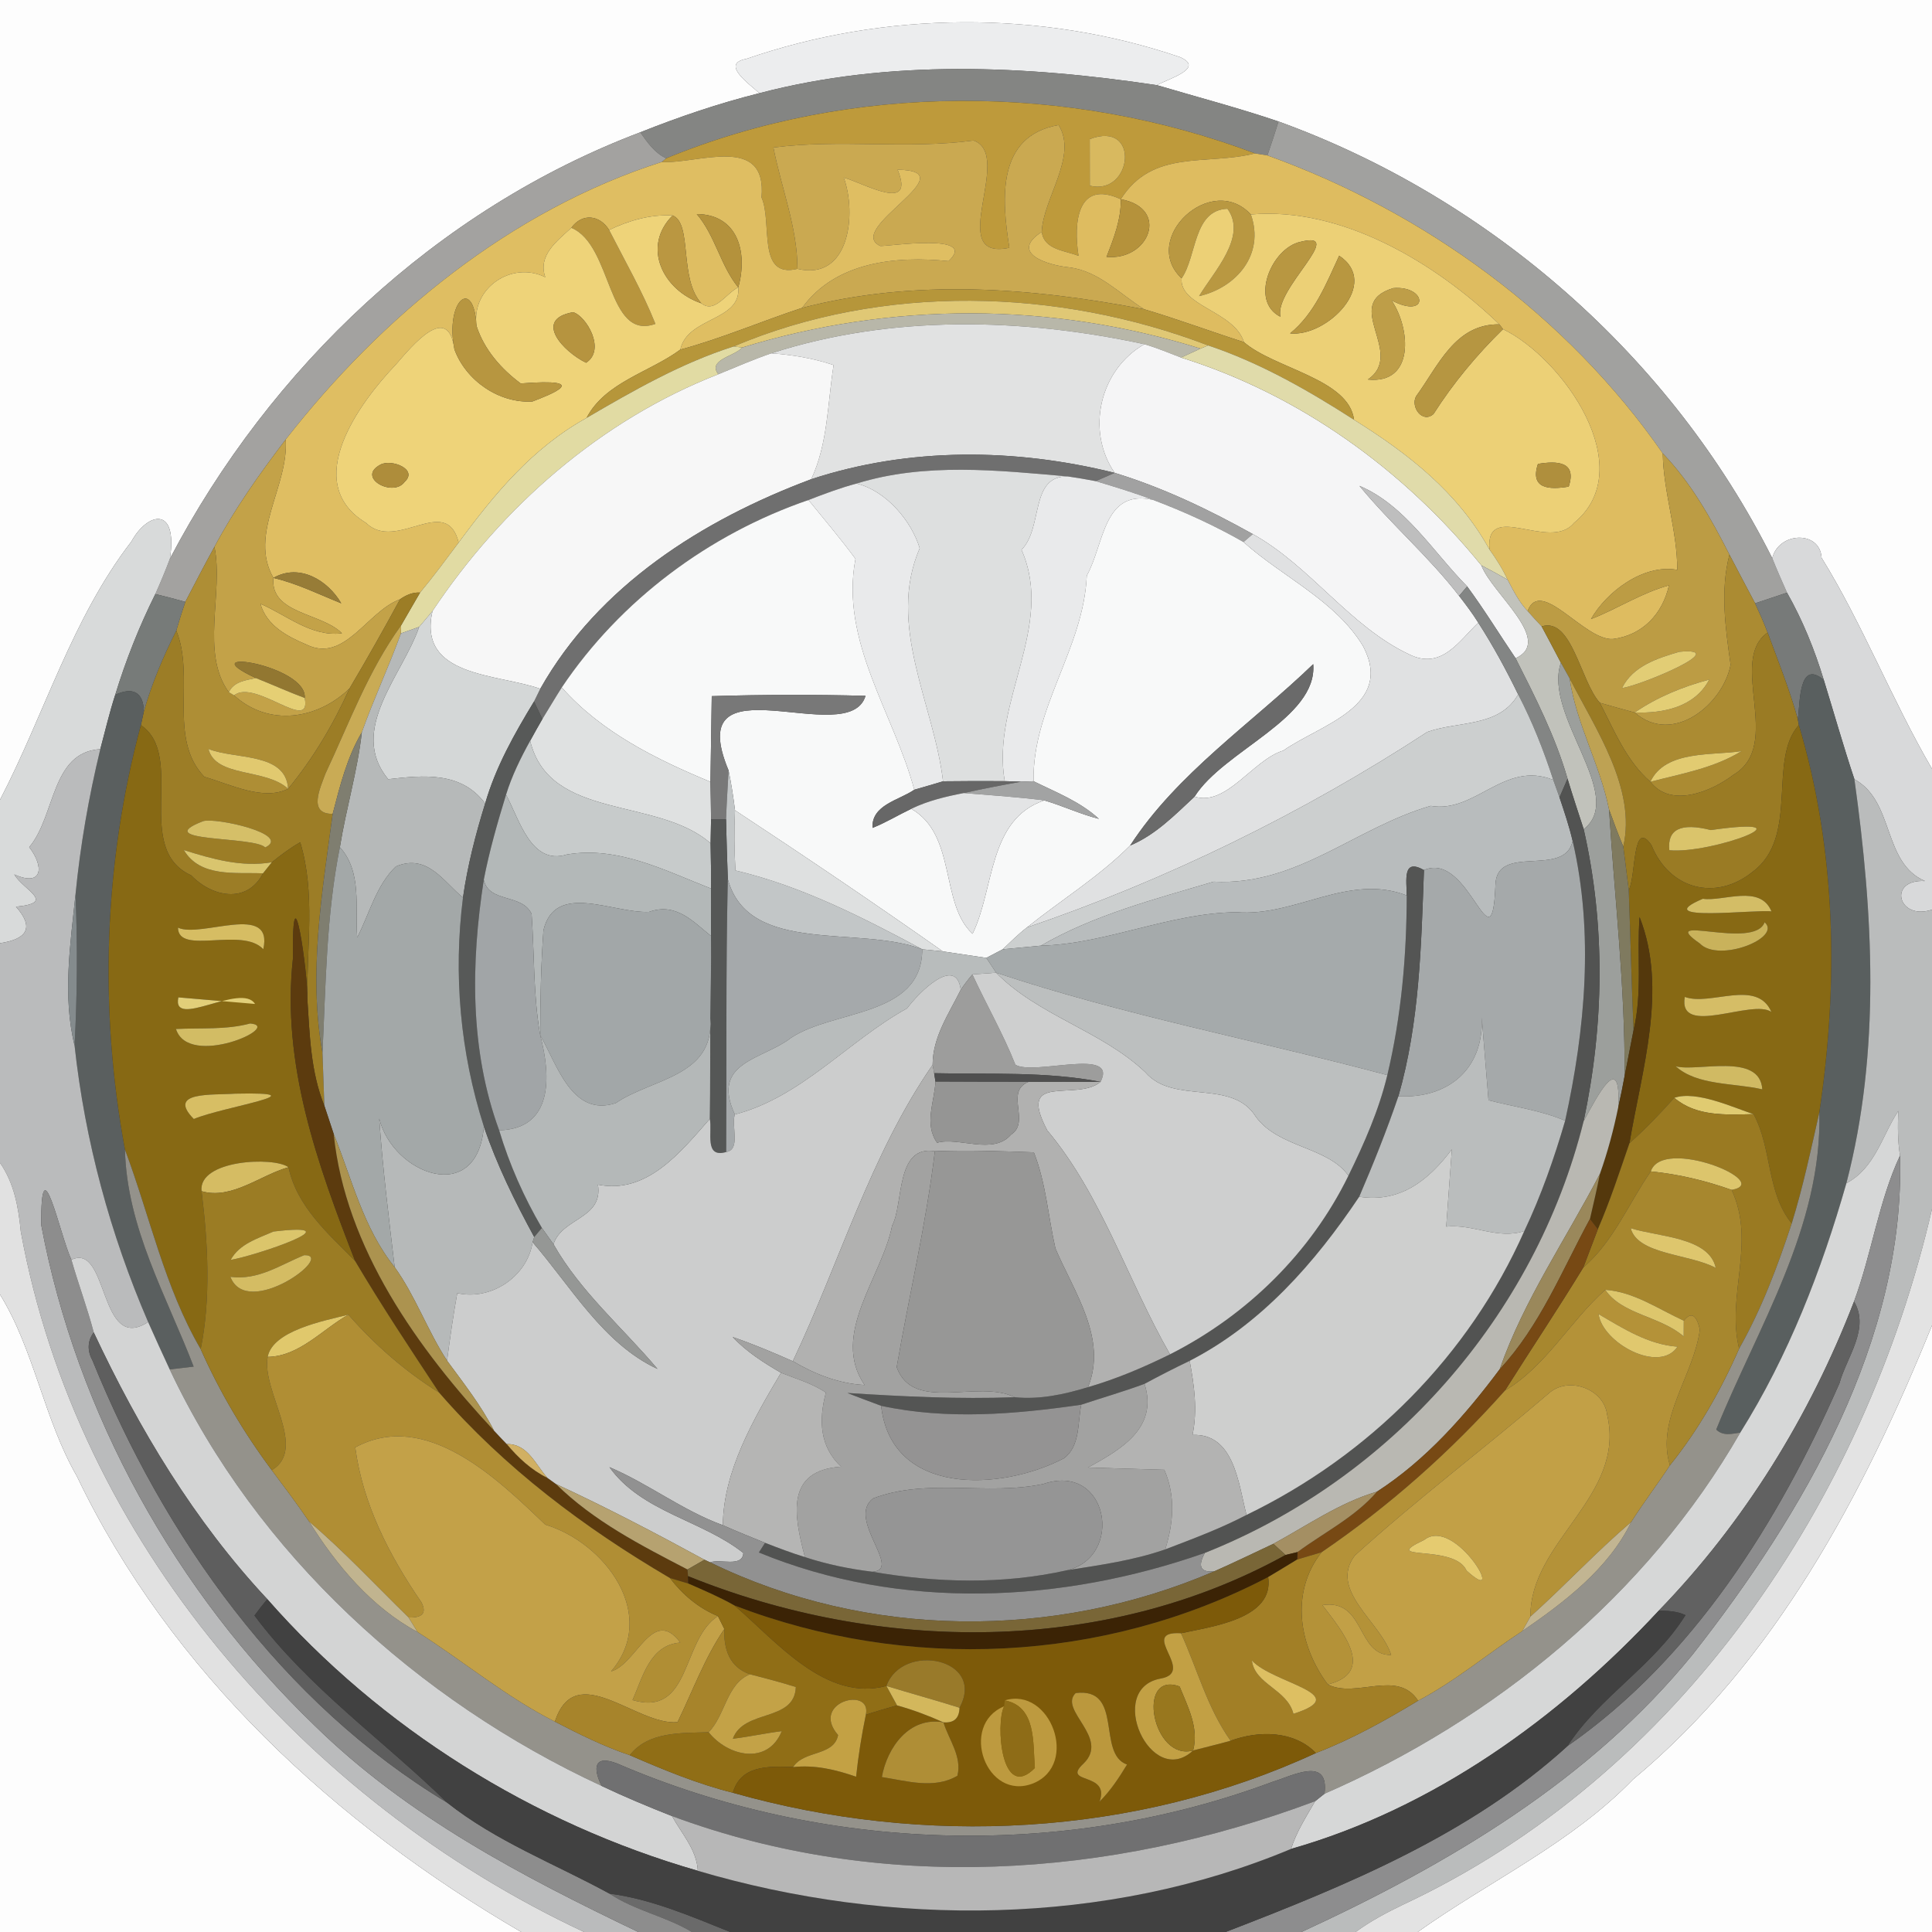 <?xml version="1.0" encoding="UTF-8" ?>
<!DOCTYPE svg PUBLIC "-//W3C//DTD SVG 1.1//EN" "http://www.w3.org/Graphics/SVG/1.1/DTD/svg11.dtd">
<svg width="250pt" height="250pt" viewBox="0 0 250 250" version="1.1" xmlns="http://www.w3.org/2000/svg">
<rect x="0" y="0" width="250" height="250" fill="#333333" stroke="none"/>
<g id="#fdfdfdff">
<path fill="#fdfdfd" opacity="1.00" d=" M 0.00 0.00 L 250.00 0.00 L 250.00 99.49 C 244.80 90.57 241.03 80.77 235.71 72.17 C 235.50 68.60 230.16 68.82 229.33 72.23 C 216.27 46.19 192.80 25.63 165.44 15.72 C 160.25 13.96 154.96 12.57 149.71 11.02 C 151.06 10.23 156.04 8.83 152.66 7.38 C 134.73 1.27 114.49 1.42 96.58 7.62 C 93.12 8.25 97.10 10.95 98.26 12.06 C 93.01 13.37 87.88 15.12 82.85 17.12 C 56.55 27.08 34.98 47.52 21.99 72.29 C 23.04 65.36 19.06 66.31 17.01 70.06 C 9.31 80.04 5.80 92.32 0.00 103.50 L 0.00 0.00 Z" />
<path fill="#fdfdfd" opacity="1.00" d=" M 0.00 167.50 C 4.48 174.81 5.67 183.59 9.95 191.03 C 22.08 216.39 43.44 236.02 67.45 250.00 L 0.00 250.00 L 0.00 167.50 Z" />
<path fill="#fdfdfd" opacity="1.00" d=" M 211.30 230.27 C 229.75 214.92 241.14 193.34 250.00 171.50 L 250.00 250.00 L 183.45 250.00 C 192.72 243.40 203.28 238.55 211.30 230.27 Z" />
</g>
<g id="#ecedeeff">
<path fill="#ecedee" opacity="1.00" d=" M 96.58 7.62 C 114.49 1.42 134.73 1.27 152.66 7.38 C 156.04 8.83 151.06 10.23 149.71 11.02 C 132.64 8.47 115.10 7.65 98.26 12.06 C 97.10 10.95 93.12 8.25 96.58 7.62 Z" />
</g>
<g id="#848583ff">
<path fill="#848583" opacity="1.00" d=" M 98.26 12.06 C 115.10 7.65 132.64 8.47 149.71 11.02 C 154.96 12.57 160.25 13.96 165.44 15.72 C 164.98 17.19 164.51 18.66 164.00 20.11 C 163.60 20.04 162.80 19.92 162.40 19.85 C 138.30 10.75 110.21 10.61 86.20 20.49 C 84.70 19.78 83.77 18.43 82.85 17.12 C 87.88 15.12 93.01 13.37 98.26 12.06 Z" />
</g>
<g id="#be9a3bff">
<path fill="#be9a3b" opacity="1.00" d=" M 86.20 20.49 C 110.21 10.61 138.30 10.75 162.40 19.85 C 156.09 21.45 149.16 19.24 145.03 25.78 C 139.39 23.17 138.89 28.82 139.56 33.11 C 137.80 32.40 135.12 32.34 134.80 30.01 C 134.96 25.69 139.51 20.20 136.98 16.18 C 128.96 17.58 129.60 25.72 130.61 32.06 C 122.16 33.84 131.31 20.08 125.98 18.18 C 117.37 19.34 108.71 17.97 100.08 19.09 C 101.10 24.32 103.19 29.43 103.19 34.79 C 97.89 36.09 99.98 28.76 98.54 25.55 C 99.29 17.27 90.28 21.25 85.63 20.96 L 86.20 20.49 M 141.01 18.00 C 141.02 19.51 141.02 22.53 141.02 24.03 C 146.53 25.40 147.63 15.49 141.01 18.00 Z" />
</g>
<g id="#caa951ff">
<path fill="#caa951" opacity="1.00" d=" M 130.61 32.06 C 129.60 25.72 128.96 17.58 136.98 16.18 C 139.51 20.20 134.96 25.69 134.80 30.01 C 130.57 32.74 135.51 34.32 138.38 34.60 C 142.22 35.09 144.92 38.07 148.07 40.02 C 133.41 37.21 118.42 36.05 103.79 39.84 C 108.10 33.88 115.90 33.08 122.75 33.79 C 126.66 30.09 115.01 31.88 113.91 31.83 C 109.17 29.62 125.38 22.09 116.15 21.96 C 118.46 27.59 111.95 23.79 109.18 22.97 C 110.87 27.60 109.97 36.40 103.19 34.79 C 103.19 29.43 101.10 24.32 100.08 19.09 C 108.71 17.97 117.37 19.34 125.98 18.18 C 131.31 20.08 122.16 33.84 130.61 32.06 Z" />
</g>
<g id="#a1a19fff">
<path fill="#a1a19f" opacity="1.00" d=" M 165.44 15.72 C 192.80 25.63 216.27 46.19 229.33 72.23 C 229.93 73.73 230.58 75.21 231.24 76.69 C 229.86 77.14 228.49 77.62 227.11 78.07 C 226.00 75.97 224.88 73.87 223.79 71.77 C 221.41 67.11 218.82 62.46 215.16 58.67 C 202.79 40.85 184.36 27.43 164.00 20.11 C 164.51 18.66 164.98 17.19 165.44 15.72 Z" />
</g>
<g id="#a3a2a0ff">
<path fill="#a3a2a0" opacity="1.00" d=" M 21.99 72.29 C 34.98 47.52 56.55 27.08 82.85 17.12 C 83.77 18.43 84.70 19.78 86.20 20.49 L 85.63 20.96 C 66.12 27.19 49.44 40.89 36.97 56.87 C 33.60 61.29 30.36 65.85 27.75 70.76 C 26.45 73.12 25.22 75.50 23.98 77.88 C 22.69 77.52 21.40 77.18 20.10 76.87 C 20.77 75.36 21.41 73.84 21.99 72.29 Z" />
</g>
<g id="#d8b95fff">
<path fill="#d8b95f" opacity="1.00" d=" M 141.01 18.00 C 147.63 15.49 146.53 25.40 141.02 24.03 C 141.02 22.53 141.02 19.51 141.01 18.00 Z" />
</g>
<g id="#dfbe62ff">
<path fill="#dfbe62" opacity="1.00" d=" M 85.63 20.96 C 90.28 21.25 99.29 17.27 98.54 25.55 C 99.98 28.76 97.89 36.09 103.19 34.79 C 109.97 36.40 110.87 27.60 109.18 22.97 C 111.95 23.79 118.46 27.59 116.15 21.96 C 125.38 22.09 109.17 29.62 113.91 31.83 C 115.01 31.88 126.66 30.09 122.75 33.79 C 115.90 33.08 108.10 33.88 103.79 39.84 C 98.51 41.58 93.40 43.79 88.03 45.24 C 88.95 40.99 95.93 41.57 95.53 37.19 C 96.82 32.56 95.41 27.74 90.16 27.70 C 92.57 30.52 93.21 34.34 95.53 37.19 C 94.02 37.87 92.48 40.65 90.76 39.25 C 87.82 36.06 89.63 28.93 87.04 27.88 C 84.17 27.73 81.39 28.52 78.82 29.76 C 77.61 27.80 75.33 27.54 73.93 29.48 C 72.08 31.19 69.57 33.03 70.56 35.87 C 66.23 33.70 60.93 37.29 61.67 42.20 C 61.30 35.70 57.56 38.93 58.80 45.20 C 58.00 39.01 53.32 44.76 51.20 47.20 C 46.58 52.04 38.81 62.47 47.36 67.66 C 51.28 71.51 57.75 63.78 59.35 70.21 C 57.72 72.39 56.10 74.58 54.36 76.68 C 53.40 76.62 52.53 77.01 51.76 77.55 C 47.49 79.11 44.60 85.87 39.64 83.40 C 37.15 82.35 34.49 80.94 33.70 78.13 C 37.13 79.61 40.29 82.44 44.25 81.95 C 41.65 79.29 34.93 79.45 35.38 74.78 C 38.44 75.50 41.26 76.90 44.16 78.07 C 42.42 75.07 38.73 72.86 35.38 74.78 C 32.13 69.12 37.38 62.92 36.97 56.87 C 49.44 40.89 66.12 27.19 85.63 20.96 Z" />
</g>
<g id="#debc60ff">
<path fill="#debc60" opacity="1.00" d=" M 145.03 25.78 C 149.16 19.24 156.09 21.45 162.40 19.85 C 162.80 19.92 163.60 20.04 164.00 20.11 C 184.36 27.43 202.79 40.85 215.16 58.67 C 215.25 63.75 217.04 68.65 217.04 73.74 C 212.67 72.93 207.87 76.59 205.87 80.11 C 209.29 78.79 212.40 76.71 215.96 75.75 C 215.13 79.45 212.54 82.21 208.69 82.69 C 205.00 82.90 199.36 74.60 197.67 79.07 C 196.56 77.89 195.83 76.43 195.08 75.01 C 194.44 73.63 193.63 72.34 192.74 71.11 C 192.18 64.63 200.56 71.46 203.66 67.68 C 212.28 60.63 202.28 46.38 194.49 42.59 L 194.02 41.97 C 185.72 33.99 173.63 26.73 161.86 27.75 C 156.73 22.21 147.49 30.91 152.90 36.02 C 152.58 39.60 159.73 40.26 160.96 44.27 C 156.65 42.89 152.41 41.31 148.07 40.02 C 144.92 38.07 142.22 35.09 138.38 34.60 C 135.51 34.32 130.57 32.74 134.80 30.01 C 135.12 32.34 137.80 32.40 139.56 33.11 C 138.89 28.82 139.39 23.17 145.03 25.78 C 145.08 28.40 144.12 30.84 143.18 33.24 C 148.71 33.77 151.40 26.94 145.03 25.78 Z" />
</g>
<g id="#b5923bff">
<path fill="#b5923b" opacity="1.00" d=" M 145.03 25.78 C 151.40 26.94 148.71 33.77 143.18 33.24 C 144.12 30.84 145.08 28.40 145.03 25.78 Z" />
</g>
<g id="#b99841ff">
<path fill="#b99841" opacity="1.00" d=" M 152.90 36.02 C 147.49 30.91 156.73 22.21 161.86 27.75 C 163.70 32.97 159.93 37.24 155.16 38.32 C 157.07 35.13 161.44 30.61 158.83 27.01 C 154.37 27.20 154.90 33.15 152.90 36.02 Z" />
</g>
<g id="#ecd076ff">
<path fill="#ecd076" opacity="1.00" d=" M 152.90 36.02 C 154.90 33.15 154.37 27.20 158.83 27.01 C 161.44 30.61 157.07 35.13 155.16 38.32 C 159.93 37.24 163.70 32.97 161.86 27.75 C 173.63 26.73 185.72 33.99 194.02 41.97 C 188.26 41.90 186.13 47.33 183.24 51.28 C 182.49 52.64 184.06 54.85 185.50 53.57 C 188.05 49.57 191.10 45.91 194.49 42.59 C 202.28 46.38 212.28 60.63 203.66 67.68 C 200.56 71.46 192.18 64.63 192.74 71.11 C 188.65 63.71 182.27 58.73 175.21 54.32 C 174.55 49.01 164.86 47.69 160.96 44.27 C 159.73 40.26 152.58 39.60 152.90 36.02 M 168.29 31.29 C 164.51 32.10 161.66 38.98 165.69 40.99 C 164.81 37.44 174.39 29.77 168.29 31.29 M 173.29 33.09 C 171.61 36.71 170.12 40.55 166.94 43.14 C 171.72 43.64 178.69 36.68 173.29 33.09 M 180.29 37.28 C 173.44 39.36 181.97 45.67 177.00 49.11 C 183.06 49.75 182.55 42.54 180.07 38.87 C 184.90 41.40 184.72 36.93 180.29 37.28 M 199.01 60.03 C 197.94 63.27 200.46 63.39 202.99 62.97 C 204.06 59.73 201.54 59.61 199.01 60.03 Z" />
</g>
<g id="#b8953dff">
<path fill="#b8953d" opacity="1.00" d=" M 73.93 29.48 C 75.33 27.54 77.61 27.80 78.82 29.76 C 80.87 33.78 83.13 37.71 84.81 41.91 C 78.49 44.17 79.30 31.71 73.93 29.48 Z" />
</g>
<g id="#eed379ff">
<path fill="#eed379" opacity="1.00" d=" M 78.82 29.76 C 81.39 28.52 84.17 27.73 87.04 27.88 C 83.01 31.89 85.75 37.56 90.76 39.25 C 92.48 40.65 94.02 37.87 95.53 37.19 C 95.93 41.57 88.95 40.99 88.03 45.24 C 84.07 48.17 78.31 49.45 75.90 54.08 C 68.89 57.97 64.00 63.89 59.35 70.21 C 57.75 63.78 51.28 71.51 47.36 67.66 C 38.81 62.47 46.58 52.04 51.20 47.20 C 53.32 44.76 58.00 39.01 58.80 45.20 C 60.27 49.24 64.58 52.22 68.90 51.95 C 71.12 51.10 76.90 48.88 67.38 49.62 C 64.84 47.73 62.66 45.24 61.67 42.20 C 60.93 37.29 66.23 33.70 70.56 35.87 C 69.57 33.03 72.08 31.19 73.93 29.48 C 79.30 31.71 78.49 44.17 84.81 41.91 C 83.13 37.71 80.87 33.78 78.82 29.76 M 74.16 40.40 C 68.93 41.32 72.94 45.54 75.84 46.94 C 78.45 45.25 75.85 40.88 74.16 40.40 M 49.22 60.13 C 46.05 61.81 50.89 64.40 52.35 62.36 C 54.17 60.71 50.60 59.35 49.22 60.13 Z" />
</g>
<g id="#ba9741ff">
<path fill="#ba9741" opacity="1.00" d=" M 87.04 27.88 C 89.63 28.93 87.82 36.06 90.76 39.25 C 85.75 37.56 83.01 31.89 87.04 27.88 Z" />
</g>
<g id="#b4923cff">
<path fill="#b4923c" opacity="1.00" d=" M 90.16 27.70 C 95.41 27.74 96.82 32.56 95.53 37.19 C 93.21 34.34 92.57 30.52 90.16 27.70 Z" />
</g>
<g id="#b89741ff">
<path fill="#b89741" opacity="1.00" d=" M 168.29 31.29 C 174.39 29.77 164.81 37.44 165.69 40.99 C 161.66 38.98 164.51 32.10 168.29 31.29 Z" />
</g>
<g id="#b89740ff">
<path fill="#b89740" opacity="1.00" d=" M 173.29 33.09 C 178.69 36.68 171.72 43.64 166.94 43.14 C 170.12 40.55 171.61 36.71 173.29 33.09 Z" />
</g>
<g id="#b6963aff">
<path fill="#b6963a" opacity="1.00" d=" M 103.79 39.84 C 118.42 36.05 133.41 37.21 148.07 40.02 C 152.41 41.31 156.65 42.89 160.96 44.27 C 164.86 47.69 174.55 49.01 175.21 54.32 C 169.28 50.51 163.05 46.94 156.33 44.70 C 136.91 37.26 114.21 36.67 94.93 44.83 C 88.17 46.98 81.99 50.52 75.90 54.08 C 78.31 49.45 84.07 48.17 88.03 45.24 C 93.40 43.79 98.51 41.58 103.79 39.84 Z" />
</g>
<g id="#be9e48ff">
<path fill="#be9e48" opacity="1.00" d=" M 180.29 37.28 C 184.72 36.93 184.90 41.40 180.07 38.87 C 182.55 42.54 183.06 49.75 177.00 49.11 C 181.97 45.67 173.44 39.36 180.29 37.28 Z" />
</g>
<g id="#b79640ff">
<path fill="#b79640" opacity="1.00" d=" M 58.80 45.20 C 57.56 38.93 61.30 35.70 61.67 42.20 C 62.66 45.24 64.84 47.73 67.38 49.62 C 76.90 48.88 71.12 51.10 68.90 51.95 C 64.58 52.22 60.27 49.24 58.80 45.20 Z" />
</g>
<g id="#e0c875ff">
<path fill="#e0c875" opacity="1.00" d=" M 94.93 44.83 C 114.21 36.67 136.91 37.26 156.33 44.70 L 155.35 45.11 C 136.04 39.07 115.38 39.03 96.04 44.97 L 94.93 44.83 Z" />
</g>
<g id="#b6943fff">
<path fill="#b6943f" opacity="1.00" d=" M 74.16 40.40 C 75.85 40.88 78.45 45.25 75.84 46.94 C 72.94 45.54 68.93 41.32 74.16 40.40 Z" />
</g>
<g id="#b8b7a9ff">
<path fill="#b8b7a9" opacity="1.00" d=" M 96.04 44.97 C 115.38 39.03 136.04 39.07 155.35 45.11 C 154.72 45.40 153.46 45.98 152.83 46.27 C 151.25 45.67 149.70 45.01 148.08 44.54 C 132.23 41.13 115.36 40.71 99.80 45.72 C 97.48 46.52 95.23 47.50 92.95 48.43 C 91.51 46.54 95.06 46.12 96.04 44.97 Z" />
</g>
<g id="#e1e2e2ff">
<path fill="#e1e2e2" opacity="1.00" d=" M 99.80 45.72 C 115.36 40.71 132.23 41.13 148.08 44.54 C 142.31 47.83 140.47 55.71 144.24 61.19 C 131.36 57.98 117.63 57.85 104.97 62.01 C 107.14 57.41 107.08 52.18 107.87 47.24 C 105.26 46.36 102.54 45.91 99.80 45.72 Z" />
</g>
<g id="#b69641ff">
<path fill="#b69641" opacity="1.00" d=" M 183.24 51.28 C 186.13 47.33 188.26 41.90 194.02 41.97 L 194.49 42.59 C 191.10 45.91 188.05 49.57 185.50 53.57 C 184.06 54.85 182.49 52.64 183.24 51.28 Z" />
</g>
<g id="#e1dba3ff">
<path fill="#e1dba3" opacity="1.00" d=" M 75.90 54.08 C 81.99 50.52 88.17 46.98 94.93 44.83 L 96.04 44.97 C 95.06 46.12 91.51 46.54 92.95 48.43 C 77.72 54.37 64.97 65.56 55.96 79.08 C 55.38 79.76 54.81 80.44 54.24 81.12 C 53.65 81.33 52.47 81.75 51.88 81.96 L 51.90 80.93 C 52.72 79.52 53.53 78.09 54.36 76.68 C 56.10 74.58 57.72 72.39 59.35 70.21 C 64.00 63.89 68.89 57.97 75.90 54.08 Z" />
</g>
<g id="#f5f5f6ff">
<path fill="#f5f5f6" opacity="1.00" d=" M 144.24 61.19 C 140.47 55.71 142.31 47.83 148.08 44.54 C 149.70 45.01 151.25 45.67 152.83 46.27 C 168.12 51.04 181.61 60.75 191.68 73.15 C 193.07 76.83 201.10 82.91 196.12 85.18 C 194.02 82.08 192.07 78.89 189.85 75.88 C 185.45 71.44 181.82 65.36 175.91 62.87 C 179.98 67.82 184.89 72.02 188.81 77.11 C 189.68 78.24 190.54 79.37 191.29 80.58 C 188.85 82.87 186.58 86.73 182.39 84.70 C 174.60 81.03 169.62 73.29 162.11 69.11 C 156.41 65.93 150.49 63.10 144.24 61.19 Z" />
</g>
<g id="#e0dbaaff">
<path fill="#e0dbaa" opacity="1.00" d=" M 155.35 45.11 L 156.33 44.70 C 163.05 46.94 169.28 50.51 175.21 54.32 C 182.27 58.73 188.65 63.71 192.74 71.11 C 193.63 72.34 194.44 73.63 195.08 75.01 C 193.95 74.37 192.82 73.75 191.68 73.15 C 181.61 60.75 168.12 51.04 152.83 46.27 C 153.46 45.98 154.72 45.40 155.35 45.11 Z" />
</g>
<g id="#f7f7f7ff">
<path fill="#f7f7f7" opacity="1.00" d=" M 92.95 48.43 C 95.23 47.50 97.48 46.52 99.80 45.72 C 102.54 45.91 105.26 46.36 107.87 47.24 C 107.08 52.18 107.14 57.41 104.97 62.01 C 90.91 67.27 77.46 75.77 69.91 89.13 C 64.34 87.16 54.01 87.65 55.96 79.08 C 64.97 65.56 77.72 54.37 92.95 48.43 Z" />
</g>
<g id="#c3a248ff">
<path fill="#c3a248" opacity="1.00" d=" M 27.75 70.76 C 30.36 65.85 33.60 61.29 36.97 56.87 C 37.38 62.92 32.13 69.12 35.38 74.78 C 34.93 79.45 41.65 79.29 44.25 81.95 C 40.29 82.44 37.13 79.61 33.70 78.13 C 34.49 80.94 37.15 82.35 39.64 83.40 C 44.60 85.87 47.49 79.11 51.76 77.55 C 49.65 81.44 47.48 85.29 45.22 89.10 C 41.05 93.11 34.78 94.07 30.29 89.98 C 33.00 87.79 40.35 94.99 39.43 90.32 C 39.79 86.03 24.25 83.66 33.11 87.74 C 31.78 88.03 30.26 88.19 29.61 89.57 C 25.90 84.51 28.95 76.71 27.75 70.76 Z" />
</g>
<g id="#6f6f6fff">
<path fill="#6f6f6f" opacity="1.00" d=" M 104.97 62.01 C 117.63 57.85 131.36 57.98 144.24 61.19 C 143.62 61.46 142.40 61.99 141.79 62.26 C 140.59 62.03 139.38 61.83 138.18 61.65 C 129.13 60.86 119.68 59.83 110.85 62.57 C 108.73 63.13 106.67 63.91 104.62 64.70 C 91.76 69.11 80.28 77.66 72.69 88.96 C 71.83 90.31 71.02 91.69 70.18 93.05 C 69.91 92.49 69.37 91.35 69.10 90.78 C 69.30 90.37 69.71 89.55 69.91 89.13 C 77.46 75.77 90.91 67.27 104.97 62.01 Z" />
</g>
<g id="#bc9c44ff">
<path fill="#bc9c44" opacity="1.00" d=" M 215.16 58.67 C 218.82 62.46 221.41 67.11 223.79 71.77 C 222.57 76.49 223.28 81.29 223.94 86.02 C 222.97 91.13 216.46 96.52 211.53 92.20 C 215.21 92.32 219.31 91.52 221.17 87.94 C 217.76 88.85 214.45 90.20 211.53 92.20 C 210.02 91.80 208.52 91.37 207.02 90.94 C 204.51 88.19 203.40 79.80 199.49 81.06 C 198.87 80.41 198.26 79.75 197.67 79.07 C 199.36 74.60 205.00 82.90 208.69 82.69 C 212.54 82.21 215.13 79.45 215.96 75.75 C 212.40 76.71 209.29 78.79 205.87 80.11 C 207.87 76.59 212.67 72.93 217.04 73.74 C 217.04 68.65 215.25 63.75 215.16 58.67 M 217.31 84.34 C 214.48 85.17 211.30 86.17 209.89 89.03 C 212.14 88.77 224.33 83.70 217.31 84.34 Z" />
</g>
<g id="#ae8d3bff">
<path fill="#ae8d3b" opacity="1.00" d=" M 49.22 60.13 C 50.60 59.35 54.17 60.71 52.35 62.36 C 50.89 64.40 46.05 61.81 49.22 60.13 Z" />
</g>
<g id="#af8f3dff">
<path fill="#af8f3d" opacity="1.00" d=" M 199.01 60.03 C 201.54 59.61 204.06 59.73 202.99 62.97 C 200.46 63.39 197.94 63.27 199.01 60.03 Z" />
</g>
<g id="#dddfdfff">
<path fill="#dddfdf" opacity="1.00" d=" M 110.85 62.57 C 119.68 59.83 129.13 60.86 138.18 61.65 C 133.20 61.54 135.03 68.29 132.18 71.14 C 136.56 81.05 128.22 90.86 130.01 101.08 C 127.35 101.06 124.68 101.07 122.03 101.10 C 120.86 91.13 114.70 80.93 119.01 70.94 C 117.95 67.42 114.68 63.51 110.85 62.57 Z" />
</g>
<g id="#a1a1a1ff">
<path fill="#a1a1a1" opacity="1.00" d=" M 144.24 61.19 C 150.49 63.10 156.41 65.93 162.11 69.11 C 161.81 69.37 161.21 69.88 160.91 70.14 C 157.17 68.00 153.24 66.21 149.21 64.69 C 146.78 63.76 144.28 63.01 141.79 62.26 C 142.40 61.99 143.62 61.46 144.24 61.19 Z" />
</g>
<g id="#e9eaebff">
<path fill="#e9eaeb" opacity="1.00" d=" M 132.18 71.14 C 135.03 68.29 133.20 61.54 138.18 61.65 C 139.38 61.83 140.59 62.03 141.79 62.26 C 144.28 63.01 146.78 63.76 149.21 64.69 C 142.75 63.21 142.91 70.40 140.63 74.48 C 140.21 83.93 133.58 91.54 133.74 101.09 C 133.34 101.10 132.54 101.13 132.14 101.15 C 131.61 101.13 130.54 101.10 130.01 101.08 C 128.22 90.86 136.56 81.05 132.18 71.14 Z" />
<path fill="#e9eaeb" opacity="1.00" d=" M 104.62 64.70 C 106.67 63.91 108.73 63.13 110.85 62.57 C 114.68 63.51 117.95 67.42 119.01 70.94 C 114.70 80.93 120.86 91.13 122.03 101.10 C 120.79 101.47 119.55 101.84 118.31 102.19 C 115.64 92.27 108.67 82.96 110.70 72.31 C 108.76 69.70 106.67 67.22 104.62 64.70 Z" />
</g>
<g id="#bebebeff">
<path fill="#bebebe" opacity="1.00" d=" M 175.91 62.87 C 181.82 65.36 185.45 71.44 189.85 75.88 C 189.59 76.19 189.07 76.80 188.81 77.11 C 184.89 72.02 179.98 67.82 175.91 62.87 Z" />
</g>
<g id="#f8f9f9ff">
<path fill="#f8f9f9" opacity="1.00" d=" M 72.69 88.96 C 80.28 77.66 91.76 69.11 104.62 64.70 C 106.67 67.22 108.76 69.70 110.70 72.31 C 108.67 82.96 115.64 92.27 118.31 102.19 C 116.34 103.56 112.76 104.13 112.90 107.13 C 114.64 106.44 116.23 105.46 117.92 104.66 C 123.82 108.04 121.61 116.94 125.85 120.83 C 128.71 114.98 127.83 106.03 135.13 103.57 C 137.52 104.27 139.78 105.35 142.20 105.96 C 139.76 103.72 136.66 102.53 133.74 101.09 C 133.58 91.54 140.21 83.93 140.63 74.48 C 142.91 70.40 142.75 63.21 149.21 64.69 C 153.24 66.21 157.17 68.00 160.91 70.14 C 165.93 74.65 172.86 77.72 176.41 83.66 C 180.42 91.43 170.85 93.76 166.05 97.13 C 162.13 98.31 158.70 104.41 154.58 103.08 C 158.33 97.11 170.51 92.98 169.93 85.94 C 161.99 93.60 152.31 100.06 146.24 109.41 C 142.22 113.44 137.32 116.46 132.89 120.01 C 131.77 120.87 130.77 121.87 129.75 122.84 C 129.22 123.11 128.16 123.67 127.63 123.95 C 126.22 123.74 123.41 123.32 122.00 123.11 C 113.15 116.88 104.16 110.81 95.11 104.85 C 94.90 103.12 94.63 101.41 94.28 99.70 C 88.04 84.75 109.86 97.21 112.00 90.04 C 105.37 89.86 98.73 89.88 92.10 90.08 C 92.06 92.85 91.97 98.40 91.93 101.17 C 84.92 98.26 77.83 94.76 72.69 88.96 Z" />
</g>
<g id="#d8dadaff">
<path fill="#d8dada" opacity="1.00" d=" M 17.01 70.06 C 19.06 66.31 23.04 65.36 21.99 72.29 C 21.41 73.84 20.77 75.36 20.10 76.87 C 18.01 81.06 16.28 85.43 14.91 89.91 C 14.16 92.22 13.61 94.59 12.98 96.94 C 6.58 97.32 7.19 105.61 3.78 109.62 C 5.76 112.19 5.51 114.80 1.84 113.15 C 3.09 115.23 7.32 116.82 2.07 117.33 C 4.50 120.07 3.46 121.53 0.00 122.05 L 0.00 103.50 C 5.80 92.32 9.31 80.04 17.01 70.06 Z" />
</g>
<g id="#e0e1e2ff">
<path fill="#e0e1e2" opacity="1.00" d=" M 162.11 69.11 C 169.62 73.29 174.60 81.03 182.39 84.70 C 186.58 86.73 188.85 82.87 191.29 80.58 C 193.21 83.56 194.90 86.68 196.45 89.86 C 194.01 94.15 188.67 93.28 184.68 94.72 C 168.62 105.23 150.76 113.93 132.89 120.01 C 137.32 116.46 142.22 113.44 146.24 109.41 C 149.53 108.03 152.01 105.47 154.58 103.08 C 158.70 104.41 162.13 98.31 166.05 97.13 C 170.85 93.76 180.42 91.43 176.41 83.66 C 172.86 77.72 165.93 74.65 160.91 70.14 C 161.21 69.88 161.81 69.37 162.11 69.11 Z" />
</g>
<g id="#d8d9daff">
<path fill="#d8d9da" opacity="1.00" d=" M 229.33 72.23 C 230.16 68.82 235.50 68.60 235.71 72.17 C 241.03 80.77 244.80 90.57 250.00 99.49 L 250.00 117.71 C 245.58 119.19 244.22 113.72 249.09 114.01 C 243.56 111.62 245.19 103.70 239.96 100.84 C 238.54 96.59 237.32 92.27 236.00 87.99 C 234.81 84.07 233.26 80.25 231.24 76.69 C 230.58 75.21 229.93 73.73 229.33 72.23 Z" />
</g>
<g id="#ae8e35ff">
<path fill="#ae8e35" opacity="1.00" d=" M 23.98 77.88 C 25.22 75.50 26.45 73.12 27.75 70.76 C 28.95 76.71 25.90 84.51 29.61 89.57 L 30.29 89.98 C 34.78 94.07 41.05 93.11 45.22 89.10 C 43.13 93.74 40.53 98.14 37.28 102.07 C 37.00 97.31 30.42 98.31 26.97 96.91 C 27.91 100.66 34.38 99.38 37.28 102.07 C 34.07 103.68 29.80 101.48 26.44 100.52 C 21.68 95.55 25.28 87.60 22.81 81.60 C 23.17 80.35 23.56 79.11 23.98 77.88 Z" />
</g>
<g id="#ab8b32ff">
<path fill="#ab8b32" opacity="1.00" d=" M 223.94 86.02 C 223.28 81.29 222.57 76.49 223.79 71.77 C 224.88 73.87 226.00 75.97 227.11 78.07 C 227.68 79.31 228.25 80.57 228.73 81.85 C 223.50 85.53 230.86 96.37 224.29 100.27 C 221.51 102.39 216.23 104.63 213.56 101.16 C 217.57 100.12 221.78 99.40 225.36 97.19 C 221.70 97.80 215.50 97.00 213.56 101.16 C 210.44 98.45 208.88 94.52 207.02 90.94 C 208.52 91.37 210.02 91.80 211.53 92.20 C 216.46 96.52 222.97 91.13 223.94 86.02 Z" />
</g>
<g id="#c1c2bbff">
<path fill="#c1c2bb" opacity="1.00" d=" M 191.68 73.15 C 192.82 73.75 193.95 74.37 195.08 75.01 C 195.83 76.43 196.56 77.89 197.67 79.07 C 198.26 79.75 198.87 80.41 199.49 81.06 C 200.33 82.62 201.16 84.19 201.98 85.76 C 199.62 92.53 210.54 102.96 204.93 107.30 C 204.22 105.12 203.50 102.96 202.84 100.77 C 201.27 95.31 198.67 90.23 196.12 85.18 C 201.10 82.91 193.07 76.83 191.68 73.15 Z" />
</g>
<g id="#977c37ff">
<path fill="#977c37" opacity="1.00" d=" M 35.38 74.78 C 38.73 72.86 42.42 75.07 44.16 78.07 C 41.26 76.90 38.44 75.50 35.38 74.78 Z" />
</g>
<g id="#9c7d26ff">
<path fill="#9c7d26" opacity="1.00" d=" M 51.76 77.55 C 52.53 77.01 53.40 76.62 54.36 76.68 C 53.53 78.09 52.72 79.52 51.90 80.93 C 47.66 86.77 45.16 93.62 42.11 100.11 C 41.46 101.91 39.78 105.36 43.05 105.31 C 41.68 115.55 39.88 125.91 41.73 136.25 C 41.79 137.95 41.91 141.36 41.97 143.07 C 40.18 138.65 40.08 133.89 39.77 129.22 C 39.68 122.50 40.83 115.53 38.85 108.99 C 37.54 109.73 36.34 110.64 35.17 111.58 C 31.26 112.24 27.49 111.16 23.79 110.00 C 25.92 113.57 30.44 112.86 34.03 113.01 C 31.95 117.03 27.41 116.06 24.74 113.27 C 17.14 109.80 24.12 97.85 18.23 93.83 C 18.33 93.38 18.52 92.49 18.62 92.04 C 19.64 88.43 21.12 84.95 22.81 81.60 C 25.28 87.60 21.68 95.55 26.44 100.52 C 29.80 101.48 34.07 103.68 37.28 102.07 C 40.53 98.14 43.13 93.74 45.22 89.10 C 47.48 85.29 49.65 81.44 51.76 77.55 M 26.28 106.26 C 19.20 109.00 32.90 108.17 34.32 109.66 C 37.84 107.95 27.86 105.74 26.28 106.26 Z" />
</g>
<g id="#838584ff">
<path fill="#838584" opacity="1.00" d=" M 188.81 77.11 C 189.07 76.80 189.59 76.19 189.85 75.88 C 192.07 78.89 194.02 82.08 196.12 85.18 C 198.67 90.23 201.27 95.31 202.84 100.77 C 202.58 101.37 202.06 102.57 201.80 103.18 C 201.60 102.61 201.19 101.49 200.99 100.92 C 199.76 97.13 198.29 93.40 196.45 89.86 C 194.90 86.68 193.21 83.56 191.29 80.58 C 190.54 79.37 189.68 78.24 188.81 77.11 Z" />
</g>
<g id="#777b79ff">
<path fill="#777b79" opacity="1.00" d=" M 20.10 76.87 C 21.40 77.18 22.69 77.52 23.98 77.88 C 23.56 79.11 23.17 80.35 22.81 81.60 C 21.12 84.95 19.64 88.43 18.62 92.04 C 18.54 89.51 17.15 88.87 14.91 89.91 C 16.28 85.43 18.01 81.06 20.10 76.87 Z" />
</g>
<g id="#777a79ff">
<path fill="#777a79" opacity="1.00" d=" M 227.11 78.07 C 228.49 77.62 229.86 77.14 231.24 76.69 C 233.26 80.25 234.81 84.07 236.00 87.99 C 232.73 85.22 232.94 91.01 232.64 93.08 C 231.58 89.26 230.10 85.57 228.73 81.85 C 228.25 80.57 227.68 79.31 227.11 78.07 Z" />
</g>
<g id="#d4d7d7ff">
<path fill="#d4d7d7" opacity="1.00" d=" M 54.24 81.12 C 54.81 80.44 55.38 79.76 55.96 79.08 C 54.01 87.65 64.34 87.16 69.91 89.13 C 69.71 89.55 69.30 90.37 69.10 90.78 C 66.56 94.96 64.14 99.25 62.78 103.97 C 59.69 99.81 54.83 100.31 50.23 100.83 C 44.97 94.45 52.09 87.39 54.24 81.12 Z" />
</g>
<g id="#9a7b24ff">
<path fill="#9a7b24" opacity="1.00" d=" M 199.49 81.06 C 203.40 79.80 204.51 88.19 207.02 90.94 C 208.88 94.52 210.44 98.45 213.56 101.16 C 216.23 104.63 221.51 102.39 224.29 100.27 C 230.86 96.37 223.50 85.53 228.73 81.85 C 230.10 85.57 231.58 89.26 232.64 93.08 L 232.77 93.82 C 228.70 98.34 232.89 108.28 226.79 112.81 C 221.96 116.71 215.96 115.01 213.70 109.36 C 211.21 105.77 211.71 113.43 210.76 115.18 C 210.58 113.77 210.23 110.95 210.05 109.54 C 211.77 102.06 206.48 94.36 203.11 87.78 C 202.83 87.27 202.26 86.27 201.98 85.76 C 201.16 84.19 200.33 82.62 199.49 81.06 M 221.38 107.41 C 217.51 106.43 215.72 107.30 216.01 110.02 C 221.40 110.55 235.09 105.46 221.38 107.41 Z" />
</g>
<g id="#c9ab55ff">
<path fill="#c9ab55" opacity="1.00" d=" M 42.11 100.11 C 45.16 93.62 47.66 86.77 51.90 80.93 L 51.88 81.96 C 50.32 86.27 48.36 90.44 46.82 94.76 C 44.90 98.01 43.99 101.69 43.05 105.31 C 39.78 105.36 41.46 101.91 42.11 100.11 Z" />
</g>
<g id="#b6b9b9ff">
<path fill="#b6b9b9" opacity="1.00" d=" M 51.88 81.96 C 52.47 81.75 53.65 81.33 54.24 81.12 C 52.09 87.39 44.97 94.45 50.23 100.83 C 54.83 100.31 59.69 99.81 62.78 103.97 C 61.54 107.96 60.50 112.02 59.91 116.15 C 57.38 114.09 55.32 110.42 51.24 112.11 C 48.67 114.56 47.82 118.22 46.22 121.31 C 45.93 117.42 46.87 112.82 43.98 109.63 C 44.78 104.64 46.26 99.79 46.82 94.76 C 48.36 90.44 50.32 86.27 51.88 81.96 Z" />
<path fill="#b6b9b9" opacity="1.00" d=" M 49.07 144.74 C 50.86 151.97 61.80 156.12 62.61 145.76 C 64.29 150.74 66.62 155.46 69.13 160.07 L 68.92 160.74 C 68.24 165.19 63.54 168.33 59.17 167.33 C 58.65 170.21 58.23 173.15 57.85 176.07 C 55.31 172.19 53.78 167.74 51.07 163.97 C 50.31 157.57 49.52 151.17 49.07 144.74 Z" />
</g>
<g id="#e2cd75ff">
<path fill="#e2cd75" opacity="1.00" d=" M 217.31 84.34 C 224.33 83.70 212.14 88.77 209.89 89.03 C 211.30 86.17 214.48 85.17 217.31 84.34 Z" />
</g>
<g id="#927731ff">
<path fill="#927731" opacity="1.00" d=" M 33.11 87.74 C 24.25 83.66 39.79 86.03 39.43 90.32 C 37.30 89.52 35.22 88.58 33.11 87.74 Z" />
</g>
<g id="#6a6a6aff">
<path fill="#6a6a6a" opacity="1.00" d=" M 146.24 109.41 C 152.31 100.06 161.99 93.60 169.93 85.94 C 170.51 92.98 158.33 97.11 154.58 103.08 C 152.01 105.47 149.53 108.03 146.24 109.41 Z" />
<path fill="#6a6a6a" opacity="1.00" d=" M 78.86 245.03 C 84.31 245.75 89.42 247.97 94.49 250.00 L 89.53 250.00 C 86.15 247.96 82.15 247.23 78.86 245.03 Z" />
</g>
<g id="#9c9f9cff">
<path fill="#9c9f9c" opacity="1.00" d=" M 201.98 85.76 C 202.26 86.27 202.83 87.27 203.11 87.78 C 203.96 93.66 207.05 98.93 208.21 104.75 C 208.93 116.24 210.30 127.70 210.22 139.24 C 209.98 140.59 209.70 141.93 209.40 143.27 C 209.79 135.78 206.73 141.77 204.92 145.08 C 207.57 132.61 207.76 119.76 204.93 107.30 C 210.54 102.96 199.62 92.53 201.98 85.76 Z" />
</g>
<g id="#595f5fff">
<path fill="#595f5f" opacity="1.00" d=" M 232.64 93.08 C 232.94 91.01 232.73 85.22 236.00 87.99 C 237.32 92.27 238.54 96.59 239.96 100.84 C 242.38 118.18 243.38 136.01 238.92 153.11 C 235.71 164.37 231.43 175.43 225.19 185.38 C 224.11 185.53 222.95 185.86 222.08 184.98 C 227.44 171.75 235.81 158.75 235.42 143.94 C 237.92 127.22 237.63 110.09 232.77 93.82 L 232.64 93.08 Z" />
</g>
<g id="#e5cf74ff">
<path fill="#e5cf74" opacity="1.00" d=" M 29.61 89.57 C 30.26 88.19 31.78 88.03 33.11 87.74 C 35.22 88.58 37.30 89.52 39.43 90.32 C 40.35 94.99 33.00 87.79 30.29 89.98 L 29.61 89.57 Z" />
</g>
<g id="#bea253ff">
<path fill="#bea253" opacity="1.00" d=" M 203.11 87.78 C 206.48 94.36 211.77 102.06 210.05 109.54 C 209.39 107.96 208.79 106.36 208.21 104.75 C 207.05 98.93 203.96 93.66 203.11 87.78 Z" />
</g>
<g id="#e3ce75ff">
<path fill="#e3ce75" opacity="1.00" d=" M 211.53 92.20 C 214.45 90.20 217.76 88.85 221.17 87.94 C 219.31 91.52 215.21 92.32 211.53 92.20 Z" />
</g>
<g id="#5a5f5fff">
<path fill="#5a5f5f" opacity="1.00" d=" M 14.91 89.91 C 17.15 88.87 18.54 89.51 18.62 92.04 C 18.52 92.49 18.33 93.38 18.23 93.83 C 13.42 111.71 12.80 130.56 16.17 148.76 C 16.41 158.88 21.54 167.67 25.06 176.84 C 24.28 176.93 22.73 177.11 21.96 177.20 C 21.01 175.16 20.08 173.12 19.17 171.07 C 14.26 159.69 10.99 147.62 9.65 135.29 C 10.00 128.78 10.05 122.26 9.77 115.75 C 10.39 109.41 11.48 103.13 12.98 96.94 C 13.61 94.59 14.16 92.22 14.91 89.91 Z" />
</g>
<g id="#dfe1e1ff">
<path fill="#dfe1e1" opacity="1.00" d=" M 70.18 93.05 C 71.02 91.69 71.83 90.31 72.69 88.96 C 77.83 94.76 84.92 98.26 91.93 101.17 C 91.97 102.78 91.99 104.39 92.01 106.01 C 92.00 106.78 91.97 108.34 91.95 109.12 C 85.05 103.07 71.12 106.24 68.60 95.86 C 69.11 94.92 69.64 93.98 70.18 93.05 Z" />
</g>
<g id="#787878ff">
<path fill="#787878" opacity="1.00" d=" M 92.10 90.08 C 98.73 89.88 105.37 89.86 112.00 90.04 C 109.86 97.21 88.04 84.75 94.28 99.70 C 94.16 101.81 94.03 103.91 93.95 106.02 C 93.47 106.01 92.50 106.01 92.01 106.01 C 91.99 104.39 91.97 102.78 91.93 101.17 C 91.97 98.40 92.06 92.85 92.10 90.08 Z" />
</g>
<g id="#cccfcfff">
<path fill="#cccfcf" opacity="1.00" d=" M 196.45 89.86 C 198.29 93.40 199.76 97.13 200.99 100.92 C 194.64 98.37 190.91 105.29 185.13 104.28 C 175.26 107.15 167.86 114.65 157.04 114.09 C 149.45 116.35 141.59 118.37 134.69 122.37 C 133.04 122.51 131.39 122.69 129.75 122.84 C 130.77 121.87 131.77 120.87 132.89 120.01 C 150.76 113.93 168.62 105.23 184.68 94.72 C 188.67 93.28 194.01 94.15 196.45 89.86 Z" />
</g>
<g id="#575958ff">
<path fill="#575958" opacity="1.00" d=" M 69.10 90.78 C 69.37 91.35 69.91 92.49 70.18 93.05 C 69.64 93.98 69.11 94.92 68.60 95.86 C 67.37 98.09 66.23 100.40 65.48 102.84 C 64.37 106.46 63.32 110.12 62.60 113.84 C 60.93 124.63 60.77 135.86 64.59 146.26 C 65.91 150.67 67.79 154.91 70.12 158.89 C 69.87 159.18 69.38 159.77 69.13 160.07 C 66.62 155.46 64.29 150.74 62.61 145.76 C 59.55 136.19 58.65 126.09 59.91 116.15 C 60.50 112.02 61.54 107.96 62.78 103.97 C 64.14 99.25 66.56 94.96 69.10 90.78 Z" />
</g>
<g id="#876914ff">
<path fill="#876914" opacity="1.00" d=" M 18.23 93.83 C 24.12 97.85 17.14 109.80 24.74 113.27 C 27.41 116.06 31.95 117.03 34.03 113.01 C 34.32 112.65 34.89 111.94 35.17 111.58 C 36.34 110.64 37.54 109.73 38.85 108.99 C 40.83 115.53 39.68 122.50 39.77 129.22 C 39.90 126.43 37.76 111.01 37.91 123.98 C 36.40 137.68 41.08 150.67 45.95 163.17 C 42.44 159.61 38.42 156.13 37.33 151.04 C 35.43 149.63 25.62 150.07 26.08 154.14 C 26.92 160.84 27.29 168.09 25.97 174.58 C 21.29 166.57 19.40 157.37 16.17 148.76 C 12.80 130.56 13.42 111.71 18.23 93.83 M 23.03 120.04 C 23.07 123.66 31.33 119.87 34.07 122.83 C 35.43 116.72 26.04 121.42 23.03 120.04 M 23.08 129.06 C 22.17 133.29 31.25 127.07 33.00 129.91 C 30.52 129.70 25.56 129.28 23.08 129.06 M 32.37 132.44 C 29.25 133.28 25.96 132.99 22.77 133.15 C 24.39 138.33 36.75 132.78 32.37 132.44 M 30.42 141.52 C 27.47 141.73 21.52 141.20 25.08 144.80 C 28.75 143.23 42.02 141.26 30.42 141.52 Z" />
<path fill="#876914" opacity="1.00" d=" M 226.79 112.81 C 232.89 108.28 228.70 98.34 232.77 93.82 C 237.63 110.09 237.92 127.22 235.42 143.94 C 234.34 148.75 233.31 153.59 231.85 158.31 C 228.57 154.33 229.32 148.62 226.91 144.17 C 224.38 143.36 219.51 141.06 216.65 142.06 C 214.81 144.12 212.91 146.11 210.85 147.93 C 212.45 138.41 215.83 127.96 212.16 118.67 C 211.79 123.53 212.54 128.51 211.38 133.30 C 211.12 127.26 210.98 121.22 210.76 115.18 C 211.71 113.43 211.21 105.77 213.70 109.36 C 215.96 115.01 221.96 116.71 226.79 112.81 M 220.35 116.30 C 213.07 119.39 227.46 117.63 229.23 117.94 C 227.76 114.36 222.96 116.70 220.35 116.30 M 228.34 119.34 C 227.02 123.02 214.13 118.03 219.95 122.08 C 222.39 124.64 230.65 121.34 228.34 119.34 M 218.01 129.00 C 217.10 134.30 226.76 129.19 229.22 130.95 C 227.34 126.60 221.32 130.23 218.01 129.00 M 216.83 137.97 C 219.59 140.49 224.36 140.11 228.04 140.96 C 227.74 136.11 219.53 138.76 216.83 137.97 Z" />
</g>
<g id="#7f7e70ff">
<path fill="#7f7e70" opacity="1.00" d=" M 43.05 105.31 C 43.99 101.69 44.90 98.01 46.82 94.76 C 46.26 99.79 44.78 104.64 43.98 109.63 C 42.22 118.40 42.16 127.35 41.73 136.25 C 39.88 125.91 41.68 115.55 43.05 105.31 Z" />
</g>
<g id="#c7cbcbff">
<path fill="#c7cbcb" opacity="1.00" d=" M 65.48 102.84 C 66.23 100.40 67.37 98.09 68.60 95.86 C 71.12 106.24 85.05 103.07 91.95 109.12 C 91.99 111.07 92.02 113.02 92.01 114.98 C 86.06 112.66 79.99 109.45 73.36 110.57 C 68.71 112.03 67.21 106.02 65.48 102.84 Z" />
</g>
<g id="#babbbcff">
<path fill="#babbbc" opacity="1.00" d=" M 3.78 109.62 C 7.19 105.61 6.58 97.32 12.98 96.94 C 11.48 103.13 10.39 109.41 9.77 115.75 C 9.10 122.19 8.08 128.90 9.65 135.29 C 10.99 147.62 14.26 159.69 19.17 171.07 C 12.75 175.24 14.11 160.73 9.24 163.01 C 7.76 159.89 5.24 147.47 5.34 158.54 C 9.95 183.04 22.76 205.98 40.69 223.27 C 52.70 235.06 67.65 242.84 82.59 250.00 L 75.58 250.00 C 39.18 232.95 10.03 199.37 2.69 159.37 C 2.39 156.21 1.83 153.10 0.00 150.47 L 0.00 122.05 C 3.46 121.53 4.50 120.07 2.07 117.33 C 7.32 116.82 3.09 115.23 1.84 113.15 C 5.51 114.80 5.76 112.19 3.78 109.62 Z" />
</g>
<g id="#e1c96fff">
<path fill="#e1c96f" opacity="1.00" d=" M 26.97 96.91 C 30.42 98.31 37.00 97.31 37.28 102.07 C 34.38 99.38 27.91 100.66 26.97 96.91 Z" />
</g>
<g id="#e2cb71ff">
<path fill="#e2cb71" opacity="1.00" d=" M 213.56 101.16 C 215.50 97.00 221.70 97.80 225.36 97.19 C 221.78 99.40 217.57 100.12 213.56 101.16 Z" />
</g>
<g id="#c2c6c7ff">
<path fill="#c2c6c7" opacity="1.00" d=" M 94.28 99.70 C 94.63 101.41 94.90 103.12 95.11 104.85 C 94.99 107.45 95.01 110.05 95.17 112.64 C 103.71 114.65 111.66 118.73 119.34 122.84 C 111.22 119.68 96.85 123.67 94.18 113.76 C 94.08 111.18 94.01 108.60 93.95 106.02 C 94.03 103.91 94.16 101.81 94.28 99.70 Z" />
</g>
<g id="#676767ff">
<path fill="#676767" opacity="1.00" d=" M 118.31 102.19 C 119.55 101.84 120.79 101.47 122.03 101.10 C 124.68 101.07 127.35 101.06 130.01 101.08 C 130.54 101.10 131.61 101.13 132.14 101.15 C 129.65 101.60 127.18 102.07 124.71 102.62 C 122.39 103.07 120.06 103.62 117.92 104.66 C 116.23 105.46 114.64 106.44 112.90 107.13 C 112.76 104.13 116.34 103.56 118.31 102.19 Z" />
</g>
<g id="#a2a3a3ff">
<path fill="#a2a3a3" opacity="1.00" d=" M 132.14 101.15 C 132.54 101.13 133.34 101.10 133.74 101.09 C 136.66 102.53 139.76 103.72 142.20 105.96 C 139.78 105.35 137.52 104.27 135.13 103.57 C 131.66 103.13 128.19 102.90 124.71 102.62 C 127.18 102.07 129.65 101.60 132.14 101.15 Z" />
</g>
<g id="#b8bcbdff">
<path fill="#b8bcbd" opacity="1.00" d=" M 185.13 104.28 C 190.91 105.29 194.64 98.37 200.99 100.92 C 201.19 101.49 201.60 102.61 201.80 103.18 C 202.42 105.04 203.05 106.90 203.50 108.82 C 202.46 113.65 193.67 109.06 193.51 114.49 C 193.08 125.86 190.20 109.99 184.26 112.59 C 181.46 111.00 182.02 113.88 182.03 115.87 C 174.47 112.95 167.61 118.66 160.01 118.04 C 151.36 118.13 143.12 122.16 134.69 122.37 C 141.59 118.37 149.45 116.35 157.04 114.09 C 167.86 114.65 175.26 107.15 185.13 104.28 Z" />
</g>
<g id="#525352ff">
<path fill="#525352" opacity="1.00" d=" M 201.80 103.18 C 202.06 102.57 202.58 101.37 202.84 100.77 C 203.50 102.96 204.22 105.12 204.93 107.30 C 207.76 119.76 207.57 132.61 204.92 145.08 C 198.65 170.28 180.00 191.39 155.90 200.95 C 137.38 207.45 116.56 208.46 98.20 200.89 C 98.40 200.58 98.80 199.96 99.00 199.64 C 100.70 200.30 102.41 200.95 104.16 201.49 C 106.98 202.42 109.91 203.02 112.86 203.38 C 121.19 204.82 129.73 205.05 138.03 203.20 C 142.31 202.52 146.67 201.93 150.78 200.49 C 154.34 199.13 157.92 197.80 161.30 196.03 C 177.16 188.36 190.10 175.43 197.25 159.29 C 199.42 154.71 201.11 149.89 202.53 145.02 C 205.13 133.20 206.26 120.72 203.50 108.82 C 203.05 106.90 202.42 105.04 201.80 103.18 Z" />
</g>
<g id="#babcbcff">
<path fill="#babcbc" opacity="1.00" d=" M 239.96 100.84 C 245.19 103.70 243.56 111.62 249.09 114.01 C 244.22 113.72 245.58 119.19 250.00 117.71 L 250.00 156.45 C 241.25 194.27 217.39 229.74 181.45 246.51 C 179.36 247.52 177.30 248.62 175.42 250.00 L 168.41 250.00 C 187.28 241.29 205.71 230.48 219.05 214.06 C 233.38 195.80 246.54 173.35 245.86 149.53 C 245.55 147.62 245.56 145.68 245.64 143.75 C 243.52 146.99 242.63 151.15 238.92 153.11 C 243.38 136.01 242.38 118.18 239.96 100.84 Z" />
</g>
<g id="#b3b8b8ff">
<path fill="#b3b8b8" opacity="1.00" d=" M 62.60 113.84 C 63.32 110.12 64.37 106.46 65.48 102.84 C 67.21 106.02 68.71 112.03 73.36 110.57 C 79.99 109.45 86.06 112.66 92.01 114.98 C 92.04 117.02 92.02 119.06 92.00 121.11 C 89.71 119.29 87.50 116.73 83.98 118.00 C 79.33 118.21 71.83 114.03 70.32 120.39 C 70.00 124.91 69.90 129.45 69.91 133.98 C 68.99 128.79 69.16 123.50 68.79 118.26 C 67.53 115.59 63.24 116.88 62.60 113.84 Z" />
</g>
<g id="#e3e4e5ff">
<path fill="#e3e4e5" opacity="1.00" d=" M 117.92 104.66 C 120.06 103.62 122.39 103.07 124.71 102.62 C 128.19 102.90 131.66 103.13 135.13 103.57 C 127.83 106.03 128.71 114.98 125.85 120.83 C 121.61 116.94 123.82 108.04 117.92 104.66 Z" />
</g>
<g id="#dee0e0ff">
<path fill="#dee0e0" opacity="1.00" d=" M 95.11 104.85 C 104.16 110.81 113.15 116.88 122.00 123.11 C 121.34 123.04 120.01 122.91 119.34 122.84 C 111.66 118.73 103.71 114.65 95.17 112.64 C 95.01 110.05 94.99 107.45 95.11 104.85 Z" />
</g>
<g id="#7f7a5fff">
<path fill="#7f7a5f" opacity="1.00" d=" M 208.21 104.75 C 208.79 106.36 209.39 107.96 210.05 109.54 C 210.23 110.95 210.58 113.77 210.76 115.18 C 210.98 121.22 211.12 127.26 211.38 133.30 C 211.09 134.78 210.51 137.75 210.22 139.24 C 210.30 127.70 208.93 116.24 208.21 104.75 Z" />
</g>
<g id="#d5bf68ff">
<path fill="#d5bf68" opacity="1.00" d=" M 26.28 106.26 C 27.86 105.74 37.84 107.95 34.32 109.66 C 32.90 108.17 19.20 109.00 26.28 106.26 Z" />
</g>
<g id="#555756ff">
<path fill="#555756" opacity="1.00" d=" M 92.01 106.01 C 92.50 106.01 93.47 106.01 93.95 106.02 C 94.01 108.60 94.08 111.18 94.18 113.76 C 93.91 125.53 94.04 137.30 93.97 149.07 C 91.08 149.91 92.20 146.47 91.85 144.78 C 91.92 140.45 91.89 136.13 91.91 131.81 C 91.96 128.24 92.05 124.68 92.00 121.11 C 92.02 119.06 92.04 117.02 92.01 114.98 C 92.02 113.02 91.99 111.07 91.95 109.12 C 91.97 108.34 92.00 106.78 92.01 106.01 Z" />
</g>
<g id="#dac46bff">
<path fill="#dac46b" opacity="1.00" d=" M 221.38 107.41 C 235.09 105.46 221.40 110.55 216.01 110.02 C 215.72 107.30 217.51 106.43 221.38 107.41 Z" />
</g>
<g id="#a5a9aaff">
<path fill="#a5a9aa" opacity="1.00" d=" M 203.50 108.82 C 206.26 120.72 205.13 133.20 202.53 145.02 C 199.36 143.66 195.90 143.23 192.61 142.37 C 192.39 139.70 191.96 134.35 191.74 131.68 C 192.00 138.38 187.36 142.18 180.95 141.86 C 183.69 132.31 183.90 122.42 184.26 112.59 C 190.20 109.99 193.08 125.86 193.51 114.49 C 193.67 109.06 202.46 113.65 203.50 108.82 Z" />
</g>
<g id="#d9c56eff">
<path fill="#d9c56e" opacity="1.00" d=" M 23.79 110.00 C 27.49 111.16 31.26 112.24 35.17 111.58 C 34.89 111.94 34.32 112.65 34.03 113.01 C 30.44 112.86 25.92 113.57 23.79 110.00 Z" />
</g>
<g id="#a3a8a8ff">
<path fill="#a3a8a8" opacity="1.00" d=" M 43.98 109.63 C 46.87 112.82 45.93 117.42 46.22 121.31 C 47.82 118.22 48.67 114.56 51.24 112.11 C 55.32 110.42 57.38 114.09 59.91 116.15 C 58.65 126.09 59.55 136.19 62.61 145.76 C 61.80 156.12 50.86 151.97 49.07 144.74 C 49.52 151.17 50.31 157.57 51.07 163.97 C 47.01 158.93 45.55 152.59 43.18 146.73 C 42.79 145.50 42.36 144.29 41.97 143.07 C 41.91 141.36 41.79 137.95 41.73 136.25 C 42.16 127.35 42.22 118.40 43.98 109.63 Z" />
</g>
<g id="#545554ff">
<path fill="#545554" opacity="1.00" d=" M 182.03 115.87 C 182.02 113.88 181.46 111.00 184.26 112.59 C 183.90 122.42 183.69 132.31 180.95 141.86 C 179.45 146.26 177.72 150.58 175.88 154.86 C 170.16 163.39 163.20 171.34 153.94 176.09 C 151.97 177.04 150.02 178.03 148.10 179.07 C 145.40 180.07 142.64 180.86 139.91 181.77 C 131.34 183.01 122.55 183.75 114.02 181.91 C 112.56 181.36 111.09 180.83 109.65 180.25 C 116.85 180.71 124.07 181.07 131.30 180.80 C 134.52 181.13 137.71 180.44 140.79 179.50 C 144.45 178.44 147.98 176.94 151.40 175.25 C 161.32 170.23 169.61 162.12 174.49 152.13 C 176.53 147.95 178.43 143.66 179.52 139.12 C 181.33 131.52 182.02 123.67 182.03 115.87 Z" />
</g>
<g id="#a1a5a7ff">
<path fill="#a1a5a7" opacity="1.00" d=" M 64.59 146.26 C 60.77 135.86 60.93 124.63 62.60 113.84 C 63.24 116.88 67.53 115.59 68.79 118.26 C 69.16 123.50 68.99 128.79 69.91 133.98 C 71.33 139.33 71.55 146.09 64.59 146.26 Z" />
</g>
<g id="#a5a9abff">
<path fill="#a5a9ab" opacity="1.00" d=" M 94.18 113.76 C 96.85 123.67 111.22 119.68 119.34 122.84 C 119.31 131.66 107.85 130.59 102.31 134.33 C 98.71 137.13 91.92 137.37 95.09 144.21 C 94.59 145.67 95.90 148.74 93.97 149.07 C 94.04 137.30 93.91 125.53 94.18 113.76 Z" />
</g>
<g id="#a5aaabff">
<path fill="#a5aaab" opacity="1.00" d=" M 160.01 118.04 C 167.61 118.66 174.47 112.95 182.03 115.87 C 182.02 123.67 181.33 131.52 179.52 139.12 C 162.66 134.61 145.52 131.41 128.90 125.87 C 128.58 125.39 127.95 124.43 127.63 123.95 C 128.16 123.67 129.22 123.11 129.75 122.84 C 131.39 122.69 133.04 122.51 134.69 122.37 C 143.12 122.16 151.36 118.13 160.01 118.04 Z" />
</g>
<g id="#848b8dff">
<path fill="#848b8d" opacity="1.00" d=" M 9.65 135.29 C 8.08 128.90 9.10 122.19 9.77 115.75 C 10.05 122.26 10.00 128.78 9.65 135.29 Z" />
</g>
<g id="#d3bd66ff">
<path fill="#d3bd66" opacity="1.00" d=" M 220.35 116.30 C 222.96 116.70 227.76 114.36 229.23 117.94 C 227.46 117.63 213.07 119.39 220.35 116.30 Z" />
</g>
<g id="#a2a7a8ff">
<path fill="#a2a7a8" opacity="1.00" d=" M 70.32 120.39 C 71.83 114.03 79.33 118.21 83.98 118.00 C 87.50 116.73 89.71 119.29 92.00 121.11 C 92.05 124.68 91.96 128.24 91.91 131.81 C 92.42 139.35 84.31 139.56 79.68 142.74 C 74.00 144.60 72.11 137.76 69.91 133.98 C 69.90 129.45 70.00 124.91 70.32 120.39 Z" />
</g>
<g id="#5c3b0eff">
<path fill="#5c3b0e" opacity="1.00" d=" M 37.91 123.98 C 37.76 111.01 39.90 126.43 39.77 129.22 C 40.08 133.89 40.18 138.65 41.97 143.07 C 42.36 144.29 42.79 145.50 43.18 146.73 C 44.67 161.46 54.09 174.59 63.93 185.13 C 64.47 185.71 65.01 186.29 65.57 186.86 C 67.05 188.63 68.75 190.22 70.84 191.24 C 71.11 191.44 71.67 191.83 71.94 192.03 C 76.84 196.85 82.94 199.96 88.96 203.09 L 89.03 203.95 L 89.07 204.91 C 88.47 204.73 87.28 204.37 86.69 204.20 C 75.59 197.69 65.28 189.94 56.82 180.20 C 53.11 174.58 49.38 168.97 45.95 163.17 C 41.08 150.67 36.40 137.68 37.91 123.98 Z" />
</g>
<g id="#54380cff">
<path fill="#54380c" opacity="1.00" d=" M 212.16 118.67 C 215.83 127.96 212.45 138.41 210.85 147.93 C 209.56 151.67 208.34 155.43 206.76 159.06 C 206.50 158.73 206.00 158.06 205.74 157.73 C 206.20 155.79 206.64 153.85 207.03 151.89 C 208.03 149.08 208.80 146.20 209.40 143.27 C 209.70 141.93 209.98 140.59 210.22 139.24 C 210.51 137.75 211.09 134.78 211.38 133.30 C 212.54 128.51 211.79 123.53 212.16 118.67 Z" />
</g>
<g id="#c9b25bff">
<path fill="#c9b25b" opacity="1.00" d=" M 228.34 119.34 C 230.65 121.34 222.39 124.64 219.95 122.08 C 214.13 118.03 227.02 123.02 228.34 119.34 Z" />
</g>
<g id="#d6bd63ff">
<path fill="#d6bd63" opacity="1.00" d=" M 23.03 120.04 C 26.04 121.42 35.43 116.72 34.07 122.83 C 31.33 119.87 23.07 123.66 23.03 120.04 Z" />
</g>
<g id="#b8bcbcff">
<path fill="#b8bcbc" opacity="1.00" d=" M 119.34 122.84 C 120.01 122.91 121.34 123.04 122.00 123.11 C 123.41 123.32 126.22 123.74 127.63 123.95 C 127.95 124.43 128.58 125.39 128.90 125.87 C 128.13 125.93 126.60 126.04 125.83 126.09 C 125.29 126.73 124.79 127.38 124.32 128.07 C 123.73 123.51 118.80 128.53 117.39 130.47 C 109.79 134.67 103.67 142.00 95.09 144.21 C 91.92 137.37 98.71 137.13 102.31 134.33 C 107.85 130.59 119.31 131.66 119.34 122.84 Z" />
</g>
<g id="#cccdcdff">
<path fill="#cccdcd" opacity="1.00" d=" M 117.39 130.47 C 118.80 128.53 123.73 123.51 124.32 128.07 C 122.78 131.19 120.69 134.17 120.68 137.79 C 112.63 149.42 108.64 163.40 102.59 176.14 C 100.04 175.01 97.45 173.92 94.81 173.01 C 96.59 174.92 98.82 176.33 101.06 177.64 C 97.52 183.60 93.59 190.38 93.54 197.36 C 88.33 195.47 83.93 192.00 78.86 189.85 C 83.00 195.65 90.85 196.71 96.19 200.96 C 96.06 202.87 93.17 201.67 91.89 202.17 L 91.16 201.83 C 84.84 198.39 78.47 195.05 71.94 192.03 C 71.67 191.83 71.11 191.44 70.84 191.24 C 69.28 189.52 68.30 186.82 65.57 186.86 C 65.01 186.29 64.47 185.71 63.93 185.13 C 62.26 181.87 60.00 179.00 57.85 176.07 C 58.23 173.15 58.65 170.21 59.17 167.33 C 63.54 168.33 68.24 165.19 68.92 160.74 C 73.86 166.44 78.05 173.88 85.08 177.14 C 80.56 171.78 75.12 167.17 71.62 161.00 C 72.74 157.54 78.07 157.75 77.37 153.29 C 83.71 154.58 88.09 149.07 91.85 144.78 C 92.20 146.47 91.08 149.91 93.97 149.07 C 95.90 148.74 94.59 145.67 95.09 144.21 C 103.67 142.00 109.79 134.67 117.39 130.47 Z" />
</g>
<g id="#9d9d9cff">
<path fill="#9d9d9c" opacity="1.00" d=" M 124.32 128.07 C 124.79 127.38 125.29 126.73 125.83 126.09 C 127.63 130.01 129.80 133.75 131.39 137.77 C 133.74 139.25 144.74 135.42 142.41 139.99 C 135.31 138.62 128.06 139.04 120.88 138.87 L 120.68 137.79 C 120.69 134.17 122.78 131.19 124.32 128.07 Z" />
</g>
<g id="#cecfcfff">
<path fill="#cecfcf" opacity="1.00" d=" M 125.83 126.09 C 126.60 126.04 128.13 125.93 128.90 125.87 C 134.36 131.44 142.51 133.36 148.20 138.74 C 151.85 143.02 159.41 139.51 162.51 144.51 C 165.48 148.57 171.77 148.33 174.49 152.13 C 169.61 162.12 161.32 170.23 151.40 175.25 C 145.93 165.74 142.58 154.68 135.52 146.28 C 131.45 138.61 139.29 142.62 142.41 139.99 C 144.74 135.42 133.74 139.25 131.39 137.77 C 129.80 133.75 127.63 130.01 125.83 126.09 Z" />
</g>
<g id="#bcbfbfff">
<path fill="#bcbfbf" opacity="1.00" d=" M 128.90 125.87 C 145.52 131.41 162.66 134.61 179.52 139.12 C 178.43 143.66 176.53 147.95 174.49 152.13 C 171.77 148.33 165.48 148.57 162.51 144.51 C 159.41 139.51 151.85 143.02 148.20 138.74 C 142.51 133.36 134.36 131.44 128.90 125.87 Z" />
</g>
<g id="#e2cf79ff">
<path fill="#e2cf79" opacity="1.00" d=" M 23.08 129.06 C 25.56 129.28 30.52 129.70 33.00 129.91 C 31.25 127.07 22.17 133.29 23.08 129.06 Z" />
</g>
<g id="#d5bd66ff">
<path fill="#d5bd66" opacity="1.00" d=" M 218.01 129.00 C 221.32 130.23 227.34 126.60 229.22 130.95 C 226.76 129.19 217.10 134.30 218.01 129.00 Z" />
</g>
<g id="#d2bc64ff">
<path fill="#d2bc64" opacity="1.00" d=" M 32.37 132.44 C 36.75 132.78 24.39 138.33 22.77 133.15 C 25.96 132.99 29.25 133.28 32.37 132.44 Z" />
</g>
<g id="#b4b8b8ff">
<path fill="#b4b8b8" opacity="1.00" d=" M 79.68 142.74 C 84.31 139.56 92.42 139.35 91.91 131.81 C 91.89 136.13 91.92 140.45 91.85 144.78 C 88.09 149.07 83.71 154.58 77.37 153.29 C 78.07 157.75 72.74 157.54 71.62 161.00 C 71.12 160.30 70.62 159.59 70.12 158.89 C 67.79 154.91 65.91 150.67 64.59 146.26 C 71.55 146.09 71.33 139.33 69.91 133.98 C 72.11 137.76 74.00 144.60 79.68 142.74 Z" />
</g>
<g id="#babdbdff">
<path fill="#babdbd" opacity="1.00" d=" M 180.95 141.86 C 187.36 142.18 192.00 138.38 191.74 131.68 C 191.96 134.35 192.39 139.70 192.61 142.37 C 195.90 143.23 199.36 143.66 202.53 145.02 C 201.11 149.89 199.42 154.71 197.25 159.29 C 193.81 160.44 190.60 158.35 187.14 158.72 C 187.32 156.22 187.69 151.22 187.87 148.72 C 184.89 152.71 181.18 155.68 175.88 154.86 C 177.72 150.58 179.45 146.26 180.95 141.86 Z" />
</g>
<g id="#b1b1b0ff">
<path fill="#b1b1b0" opacity="1.00" d=" M 102.59 176.14 C 108.64 163.40 112.63 149.42 120.68 137.79 L 120.88 138.87 L 121.05 139.97 C 120.91 142.60 119.55 145.47 121.26 147.87 C 124.03 147.07 128.51 149.51 130.83 146.82 C 133.38 145.18 129.98 141.30 133.06 140.00 C 136.16 139.96 139.29 139.98 142.41 139.99 C 139.29 142.62 131.45 138.61 135.52 146.28 C 142.58 154.68 145.93 165.74 151.40 175.25 C 147.98 176.94 144.45 178.44 140.79 179.50 C 143.33 173.22 138.99 167.23 136.57 161.54 C 135.63 157.41 135.35 153.08 133.78 149.11 C 129.51 148.96 125.24 148.80 120.97 148.97 C 115.84 148.11 116.94 155.85 115.44 158.60 C 114.13 165.28 107.41 172.67 111.88 179.22 C 108.56 179.05 105.42 177.81 102.59 176.14 Z" />
</g>
<g id="#d0ba63ff">
<path fill="#d0ba63" opacity="1.00" d=" M 216.83 137.97 C 219.53 138.76 227.74 136.11 228.04 140.96 C 224.36 140.11 219.59 140.49 216.83 137.97 Z" />
</g>
<g id="#4f4f4fff">
<path fill="#4f4f4f" opacity="1.00" d=" M 120.88 138.87 C 128.06 139.04 135.31 138.62 142.41 139.99 C 139.29 139.98 136.16 139.96 133.06 140.00 C 129.05 140.00 125.05 139.99 121.05 139.97 L 120.88 138.87 Z" />
</g>
<g id="#b9b8b2ff">
<path fill="#b9b8b2" opacity="1.00" d=" M 204.92 145.08 C 206.73 141.77 209.79 135.78 209.40 143.27 C 208.80 146.20 208.03 149.08 207.03 151.89 C 202.68 160.27 197.17 168.24 194.06 177.18 C 189.58 183.18 184.52 188.92 178.18 193.02 C 173.34 194.44 169.17 197.39 164.77 199.77 C 162.23 200.96 159.71 202.19 157.15 203.32 C 155.08 203.55 155.10 202.43 155.90 200.95 C 180.00 191.39 198.65 170.28 204.92 145.08 Z" />
</g>
<g id="#959594ff">
<path fill="#959594" opacity="1.00" d=" M 121.05 139.97 C 125.05 139.99 129.05 140.00 133.06 140.00 C 129.98 141.30 133.38 145.18 130.83 146.82 C 128.51 149.51 124.03 147.07 121.26 147.87 C 119.55 145.47 120.91 142.60 121.05 139.97 Z" />
</g>
<g id="#d7be64ff">
<path fill="#d7be64" opacity="1.00" d=" M 30.42 141.52 C 42.02 141.26 28.75 143.23 25.08 144.80 C 21.52 141.20 27.47 141.73 30.42 141.52 Z" />
</g>
<g id="#e0cb71ff">
<path fill="#e0cb71" opacity="1.00" d=" M 216.65 142.06 C 219.51 141.06 224.38 143.36 226.91 144.17 C 223.33 144.25 219.52 144.50 216.65 142.06 Z" />
</g>
<g id="#9a7a22ff">
<path fill="#9a7a22" opacity="1.00" d=" M 210.85 147.93 C 212.91 146.11 214.81 144.12 216.65 142.06 C 219.52 144.50 223.33 144.25 226.91 144.17 C 229.32 148.62 228.57 154.33 231.85 158.31 C 230.02 163.87 227.94 169.41 225.04 174.52 C 223.36 167.56 227.26 160.79 224.07 153.97 C 229.64 153.01 215.12 147.01 213.61 151.58 C 210.74 155.73 208.78 160.66 204.88 164.01 C 205.50 162.36 206.13 160.71 206.76 159.06 C 208.34 155.43 209.56 151.67 210.85 147.93 Z" />
</g>
<g id="#94928bff">
<path fill="#94928b" opacity="1.00" d=" M 235.42 143.94 C 235.81 158.75 227.44 171.75 222.08 184.98 C 222.95 185.86 224.11 185.53 225.19 185.38 C 213.11 206.40 193.46 222.48 171.39 232.11 C 172.02 227.19 167.29 229.77 164.61 230.59 C 137.44 240.71 106.44 239.67 79.84 228.19 C 76.84 227.04 76.71 228.79 77.85 231.10 C 54.02 220.05 33.22 201.12 21.96 177.20 C 22.73 177.11 24.28 176.93 25.06 176.84 C 21.54 167.67 16.41 158.88 16.17 148.76 C 19.40 157.37 21.29 166.57 25.97 174.58 C 28.43 180.12 31.54 185.38 35.17 190.24 C 36.81 192.44 38.46 194.63 40.01 196.90 C 43.49 202.50 48.11 208.01 54.03 211.18 C 59.99 214.97 65.48 219.58 71.80 222.78 C 74.95 224.40 78.12 225.99 81.49 227.12 C 85.83 229.00 90.23 230.83 94.83 231.98 C 119.54 239.00 146.86 237.68 170.28 226.84 C 174.91 225.06 179.26 222.63 183.50 220.07 C 188.31 217.54 192.46 214.03 196.98 211.06 C 202.39 207.36 208.15 202.99 211.07 196.95 C 212.66 194.45 214.46 192.09 216.09 189.61 C 219.77 185.04 222.69 179.89 225.04 174.52 C 227.94 169.41 230.02 163.87 231.85 158.31 C 233.31 153.59 234.34 148.75 235.42 143.94 Z" />
</g>
<g id="#d6d7d7ff">
<path fill="#d6d7d7" opacity="1.00" d=" M 238.92 153.11 C 242.63 151.15 243.52 146.99 245.64 143.75 C 245.56 145.68 245.55 147.62 245.86 149.53 C 243.08 155.48 242.21 162.22 239.91 168.41 C 234.19 183.25 225.71 197.00 214.64 208.42 C 201.73 222.33 185.46 234.01 167.06 239.25 C 167.76 237.03 169.03 235.07 170.18 233.07 C 170.48 232.83 171.09 232.35 171.39 232.11 C 193.46 222.48 213.11 206.40 225.19 185.38 C 231.43 175.43 235.71 164.37 238.92 153.11 Z" />
</g>
<g id="#ac934fff">
<path fill="#ac934f" opacity="1.00" d=" M 43.18 146.73 C 45.55 152.59 47.01 158.93 51.07 163.97 C 53.78 167.74 55.31 172.19 57.85 176.07 C 60.00 179.00 62.26 181.87 63.93 185.13 C 54.09 174.59 44.67 161.46 43.18 146.73 Z" />
</g>
<g id="#a2a2a1ff">
<path fill="#a2a2a1" opacity="1.00" d=" M 115.44 158.60 C 116.94 155.85 115.84 148.11 120.97 148.97 C 119.85 158.38 117.64 167.59 116.03 176.91 C 118.18 182.85 126.52 178.43 131.30 180.80 C 124.07 181.07 116.85 180.71 109.65 180.25 C 111.09 180.83 112.56 181.36 114.02 181.91 C 115.32 193.60 129.49 192.98 137.68 188.70 C 139.79 187.14 139.44 184.09 139.91 181.77 C 142.64 180.86 145.40 180.07 148.10 179.07 C 149.94 184.85 144.88 187.64 140.79 189.90 C 143.26 189.98 148.19 190.12 150.66 190.19 C 152.14 193.59 151.85 197.07 150.78 200.49 C 146.67 201.93 142.31 202.52 138.03 203.20 C 145.52 201.49 143.45 189.14 134.99 192.03 C 127.69 193.57 119.97 191.21 112.97 193.90 C 109.49 196.56 116.89 203.20 112.86 203.38 C 109.91 203.02 106.98 202.42 104.16 201.49 C 102.68 195.97 101.67 190.26 108.84 189.79 C 106.10 187.24 105.90 183.84 106.87 180.20 C 105.10 179.00 103.02 178.42 101.06 177.64 C 98.82 176.33 96.59 174.92 94.81 173.01 C 97.45 173.92 100.04 175.01 102.59 176.14 C 105.42 177.81 108.56 179.05 111.88 179.22 C 107.41 172.67 114.13 165.28 115.44 158.60 Z" />
</g>
<g id="#979796ff">
<path fill="#979796" opacity="1.00" d=" M 120.97 148.97 C 125.24 148.80 129.51 148.96 133.78 149.11 C 135.35 153.08 135.63 157.41 136.57 161.54 C 138.99 167.23 143.33 173.22 140.79 179.50 C 137.71 180.44 134.52 181.13 131.30 180.80 C 126.52 178.43 118.18 182.85 116.03 176.91 C 117.64 167.59 119.85 158.38 120.97 148.97 Z" />
</g>
<g id="#cecfceff">
<path fill="#cecfce" opacity="1.00" d=" M 175.88 154.86 C 181.18 155.68 184.89 152.71 187.87 148.72 C 187.69 151.22 187.32 156.22 187.14 158.72 C 190.60 158.35 193.81 160.44 197.25 159.29 C 190.10 175.43 177.16 188.36 161.30 196.03 C 160.25 191.98 159.71 185.47 154.31 185.68 C 154.98 182.47 154.53 179.26 153.94 176.09 C 163.20 171.34 170.16 163.39 175.88 154.86 Z" />
</g>
<g id="#d5bc63ff">
<path fill="#d5bc63" opacity="1.00" d=" M 26.08 154.14 C 25.62 150.07 35.43 149.63 37.33 151.04 C 33.68 152.05 29.99 155.28 26.08 154.14 Z" />
</g>
<g id="#dcc56cff">
<path fill="#dcc56c" opacity="1.00" d=" M 213.61 151.58 C 215.12 147.01 229.64 153.01 224.07 153.97 C 220.68 152.77 217.19 151.93 213.61 151.58 Z" />
</g>
<g id="#8d8d8eff">
<path fill="#8d8d8e" opacity="1.00" d=" M 239.91 168.41 C 242.21 162.22 243.08 155.48 245.86 149.53 C 246.54 173.35 233.38 195.80 219.05 214.06 C 205.71 230.48 187.28 241.29 168.41 250.00 L 158.59 250.00 C 174.25 243.96 190.25 237.41 202.83 225.94 C 219.12 214.60 230.14 196.93 238.02 179.01 C 238.96 175.59 241.99 171.92 239.91 168.41 Z" />
</g>
<g id="#e1e1e1ff">
<path fill="#e1e1e1" opacity="1.00" d=" M 0.00 150.47 C 1.83 153.10 2.39 156.21 2.69 159.37 C 10.03 199.37 39.18 232.95 75.58 250.00 L 67.45 250.00 C 43.44 236.02 22.08 216.39 9.95 191.03 C 5.67 183.59 4.48 174.81 0.00 167.50 L 0.00 150.47 Z" />
</g>
<g id="#9b7c24ff">
<path fill="#9b7c24" opacity="1.00" d=" M 37.33 151.04 C 38.42 156.13 42.44 159.61 45.95 163.17 C 49.38 168.97 53.11 174.58 56.82 180.20 C 52.40 177.44 48.50 174.02 45.08 170.12 C 41.76 170.94 35.28 172.21 34.64 175.58 C 33.80 180.01 39.89 187.42 35.17 190.24 C 31.54 185.38 28.43 180.12 25.97 174.58 C 27.29 168.09 26.92 160.84 26.08 154.14 C 29.99 155.28 33.68 152.05 37.33 151.04 M 35.39 159.36 C 33.38 160.25 30.97 160.95 29.85 163.03 C 33.08 162.49 46.21 158.06 35.39 159.36 M 39.36 162.42 C 36.27 163.67 33.41 165.71 29.81 165.22 C 31.98 170.85 43.54 162.30 39.36 162.42 Z" />
</g>
<g id="#9a885bff">
<path fill="#9a885b" opacity="1.00" d=" M 194.06 177.18 C 197.17 168.24 202.68 160.27 207.03 151.89 C 206.64 153.85 206.20 155.79 205.74 157.73 C 202.14 164.36 199.27 171.58 194.06 177.18 Z" />
</g>
<g id="#a7872eff">
<path fill="#a7872e" opacity="1.00" d=" M 204.88 164.01 C 208.78 160.66 210.74 155.73 213.61 151.58 C 217.19 151.93 220.68 152.77 224.07 153.97 C 227.26 160.79 223.36 167.56 225.04 174.52 C 222.69 179.89 219.77 185.04 216.09 189.61 C 214.23 183.67 219.19 177.97 219.96 172.05 C 219.68 170.77 219.08 169.36 217.88 170.90 C 214.58 169.38 211.42 167.16 207.72 166.90 C 203.14 170.99 200.10 176.73 194.74 179.94 C 198.10 174.61 201.60 169.39 204.88 164.01 M 211.01 158.93 C 211.91 162.37 218.61 162.23 222.02 164.07 C 221.17 160.07 214.59 160.06 211.01 158.93 Z" />
</g>
<g id="#8d8d8dff">
<path fill="#8d8d8d" opacity="1.00" d=" M 5.34 158.54 C 5.24 147.47 7.76 159.89 9.24 163.01 C 10.14 166.16 11.30 169.24 12.13 172.41 C 11.30 173.51 11.29 174.82 11.95 176.00 C 21.23 198.90 36.45 220.37 57.86 233.26 C 64.21 238.29 71.81 241.18 78.86 245.03 C 82.15 247.23 86.15 247.96 89.53 250.00 L 82.59 250.00 C 67.65 242.84 52.70 235.06 40.69 223.27 C 22.76 205.98 9.95 183.04 5.34 158.54 Z" />
</g>
<g id="#e3e3e3ff">
<path fill="#e3e3e3" opacity="1.00" d=" M 181.45 246.51 C 217.39 229.74 241.25 194.27 250.00 156.45 L 250.00 171.50 C 241.14 193.34 229.75 214.92 211.30 230.27 C 203.28 238.55 192.72 243.40 183.45 250.00 L 175.42 250.00 C 177.30 248.62 179.36 247.52 181.45 246.51 Z" />
</g>
<g id="#774914ff">
<path fill="#774914" opacity="1.00" d=" M 194.06 177.18 C 199.27 171.58 202.14 164.36 205.74 157.73 C 206.00 158.06 206.50 158.73 206.76 159.06 C 206.13 160.71 205.50 162.36 204.88 164.01 C 201.60 169.39 198.10 174.61 194.74 179.94 C 187.71 187.83 179.76 194.90 171.01 200.86 C 169.96 201.17 168.90 201.48 167.85 201.80 L 167.89 200.84 C 171.35 198.28 175.33 196.33 178.18 193.02 C 184.52 188.92 189.58 183.18 194.06 177.18 Z" />
</g>
<g id="#dbc56bff">
<path fill="#dbc56b" opacity="1.00" d=" M 35.39 159.36 C 46.21 158.06 33.08 162.49 29.85 163.03 C 30.97 160.95 33.38 160.25 35.39 159.36 Z" />
</g>
<g id="#959795ff">
<path fill="#959795" opacity="1.00" d=" M 70.12 158.89 C 70.62 159.59 71.12 160.30 71.62 161.00 C 75.12 167.17 80.56 171.78 85.08 177.14 C 78.05 173.88 73.86 166.44 68.92 160.74 L 69.13 160.07 C 69.38 159.77 69.87 159.18 70.12 158.89 Z" />
</g>
<g id="#dec66dff">
<path fill="#dec66d" opacity="1.00" d=" M 211.01 158.93 C 214.59 160.06 221.17 160.07 222.02 164.07 C 218.61 162.23 211.91 162.37 211.01 158.93 Z" />
</g>
<g id="#d3d4d4ff">
<path fill="#d3d4d4" opacity="1.00" d=" M 9.24 163.01 C 14.11 160.73 12.75 175.24 19.17 171.07 C 20.08 173.12 21.01 175.16 21.96 177.20 C 33.22 201.12 54.02 220.05 77.85 231.10 C 80.84 232.52 83.89 233.79 86.96 235.00 C 88.20 237.27 90.17 239.37 90.30 242.08 C 68.94 235.93 49.26 223.64 34.59 206.93 C 25.13 196.81 18.00 184.91 12.13 172.41 C 11.30 169.24 10.14 166.16 9.24 163.01 Z" />
</g>
<g id="#d4bc63ff">
<path fill="#d4bc63" opacity="1.00" d=" M 39.36 162.42 C 43.54 162.30 31.98 170.85 29.81 165.22 C 33.41 165.71 36.27 163.67 39.36 162.42 Z" />
</g>
<g id="#b49238ff">
<path fill="#b49238" opacity="1.00" d=" M 194.74 179.94 C 200.10 176.73 203.14 170.99 207.72 166.90 C 209.87 170.11 214.85 170.30 217.87 172.94 C 217.88 172.43 217.88 171.41 217.88 170.90 C 219.08 169.36 219.68 170.77 219.96 172.05 C 219.19 177.97 214.23 183.67 216.09 189.61 C 214.46 192.09 212.66 194.45 211.07 196.95 C 206.54 200.82 202.48 205.20 198.04 209.18 C 197.94 199.41 210.42 193.65 207.97 183.10 C 207.57 179.65 202.84 178.00 200.33 180.37 C 192.07 187.43 183.35 194.00 175.31 201.29 C 171.91 205.81 178.64 209.84 180.02 214.15 C 175.52 214.26 176.69 206.84 171.12 207.70 C 173.73 211.13 178.13 216.37 171.82 217.97 C 168.10 212.99 166.90 206.09 171.01 200.86 C 179.76 194.90 187.71 187.83 194.74 179.94 M 206.85 170.04 C 207.39 173.81 214.72 177.78 217.07 174.26 C 213.28 173.98 210.05 171.91 206.85 170.04 Z" />
</g>
<g id="#ddc66cff">
<path fill="#ddc66c" opacity="1.00" d=" M 207.72 166.90 C 211.42 167.16 214.58 169.38 217.88 170.90 C 217.88 171.41 217.88 172.43 217.87 172.94 C 214.85 170.30 209.87 170.11 207.72 166.90 Z" />
</g>
<g id="#616161ff">
<path fill="#616161" opacity="1.00" d=" M 214.64 208.42 C 225.71 197.00 234.19 183.25 239.91 168.41 C 241.99 171.92 238.96 175.59 238.02 179.01 C 230.14 196.93 219.12 214.60 202.83 225.94 C 207.00 219.52 214.01 215.56 218.10 209.00 C 217.02 208.48 215.82 208.43 214.64 208.42 Z" />
</g>
<g id="#e0c86cff">
<path fill="#e0c86c" opacity="1.00" d=" M 34.64 175.58 C 35.28 172.21 41.76 170.94 45.08 170.12 C 41.71 172.01 38.74 175.52 34.64 175.58 Z" />
</g>
<g id="#b08e34ff">
<path fill="#b08e34" opacity="1.00" d=" M 45.08 170.12 C 48.50 174.02 52.40 177.44 56.82 180.20 C 65.28 189.94 75.59 197.69 86.69 204.20 C 88.31 206.33 90.40 208.10 92.90 209.12 C 88.15 212.18 89.48 222.22 81.85 219.99 C 83.18 217.01 84.09 212.85 88.03 212.55 C 84.48 207.76 82.34 215.40 79.07 216.28 C 85.30 208.98 78.29 199.62 70.56 197.29 C 64.33 191.31 55.11 182.36 45.97 187.29 C 46.94 194.62 50.38 201.30 54.52 207.32 C 55.24 208.70 54.70 209.36 52.87 209.30 C 48.61 205.14 44.55 200.76 40.01 196.90 C 38.46 194.63 36.81 192.44 35.17 190.24 C 39.89 187.42 33.80 180.01 34.64 175.58 C 38.74 175.52 41.71 172.01 45.08 170.12 Z" />
</g>
<g id="#e0c86eff">
<path fill="#e0c86e" opacity="1.00" d=" M 206.85 170.04 C 210.05 171.91 213.28 173.98 217.07 174.26 C 214.72 177.78 207.39 173.81 206.85 170.04 Z" />
</g>
<g id="#5e5e5eff">
<path fill="#5e5e5e" opacity="1.00" d=" M 11.95 176.00 C 11.29 174.82 11.30 173.51 12.13 172.41 C 18.00 184.91 25.13 196.81 34.59 206.93 C 34.01 207.61 33.46 208.32 32.93 209.05 C 39.92 218.43 49.57 225.15 57.86 233.26 C 36.45 220.37 21.23 198.90 11.95 176.00 Z" />
</g>
<g id="#b3b3b2ff">
<path fill="#b3b3b2" opacity="1.00" d=" M 148.10 179.07 C 150.02 178.03 151.97 177.04 153.94 176.09 C 154.53 179.26 154.98 182.47 154.31 185.68 C 159.71 185.47 160.25 191.98 161.30 196.03 C 157.92 197.80 154.34 199.13 150.78 200.49 C 151.85 197.07 152.14 193.59 150.66 190.19 C 148.19 190.12 143.26 189.98 140.79 189.90 C 144.88 187.64 149.94 184.85 148.10 179.07 Z" />
</g>
<g id="#b5b5b4ff">
<path fill="#b5b5b4" opacity="1.00" d=" M 93.54 197.36 C 93.59 190.38 97.52 183.60 101.06 177.64 C 103.02 178.42 105.10 179.00 106.87 180.20 C 105.90 183.84 106.10 187.24 108.84 189.79 C 101.67 190.26 102.68 195.97 104.16 201.49 C 102.41 200.95 100.70 200.30 99.00 199.64 C 97.17 198.89 95.34 198.17 93.54 197.36 Z" />
</g>
<g id="#c2a046ff">
<path fill="#c2a046" opacity="1.00" d=" M 200.33 180.37 C 202.84 178.00 207.57 179.65 207.97 183.10 C 210.42 193.65 197.94 199.41 198.04 209.18 C 197.77 209.65 197.25 210.59 196.98 211.06 C 192.46 214.03 188.31 217.54 183.50 220.07 C 180.83 215.95 175.46 219.83 171.82 217.97 C 178.13 216.37 173.73 211.13 171.12 207.70 C 176.69 206.84 175.52 214.26 180.02 214.15 C 178.64 209.84 171.91 205.81 175.31 201.29 C 183.35 194.00 192.07 187.43 200.33 180.37 M 184.30 199.26 C 178.20 202.14 188.18 199.69 189.77 203.23 C 195.28 208.29 188.31 196.11 184.30 199.26 Z" />
</g>
<g id="#949393ff">
<path fill="#949393" opacity="1.00" d=" M 114.02 181.91 C 122.55 183.75 131.34 183.01 139.91 181.77 C 139.44 184.09 139.79 187.14 137.68 188.70 C 129.49 192.98 115.32 193.60 114.02 181.91 Z" />
</g>
<g id="#c3a148ff">
<path fill="#c3a148" opacity="1.00" d=" M 45.97 187.29 C 55.11 182.36 64.33 191.31 70.56 197.29 C 78.29 199.62 85.30 208.98 79.07 216.28 C 82.34 215.40 84.48 207.76 88.03 212.55 C 84.09 212.85 83.18 217.01 81.85 219.99 C 89.48 222.22 88.15 212.18 92.90 209.12 C 93.11 209.54 93.53 210.37 93.73 210.79 C 91.18 214.53 89.64 218.81 87.67 222.85 C 82.33 223.32 74.48 214.58 71.80 222.78 C 65.48 219.58 59.99 214.97 54.03 211.18 C 53.74 210.71 53.16 209.77 52.87 209.30 C 54.70 209.36 55.24 208.70 54.52 207.32 C 50.38 201.30 46.94 194.62 45.97 187.29 Z" />
</g>
<g id="#d1b063ff">
<path fill="#d1b063" opacity="1.00" d=" M 65.57 186.86 C 68.30 186.82 69.28 189.52 70.84 191.24 C 68.75 190.22 67.05 188.63 65.57 186.86 Z" />
</g>
<g id="#919191ff">
<path fill="#919191" opacity="1.00" d=" M 78.86 189.85 C 83.93 192.00 88.33 195.47 93.54 197.36 C 95.34 198.17 97.17 198.89 99.00 199.64 C 98.80 199.96 98.40 200.58 98.20 200.89 C 116.56 208.46 137.38 207.45 155.90 200.95 C 155.10 202.43 155.08 203.55 157.15 203.32 C 136.44 212.24 112.19 212.08 91.89 202.17 C 93.17 201.67 96.06 202.87 96.19 200.96 C 90.85 196.71 83.00 195.65 78.86 189.85 Z" />
</g>
<g id="#b6a270ff">
<path fill="#b6a270" opacity="1.00" d=" M 71.94 192.03 C 78.47 195.05 84.84 198.39 91.16 201.83 C 90.61 202.15 89.51 202.78 88.96 203.09 C 82.94 199.96 76.84 196.85 71.94 192.03 Z" />
</g>
<g id="#959595ff">
<path fill="#959595" opacity="1.00" d=" M 112.97 193.90 C 119.97 191.21 127.69 193.57 134.99 192.03 C 143.45 189.14 145.52 201.49 138.03 203.20 C 129.73 205.05 121.19 204.82 112.86 203.38 C 116.89 203.20 109.49 196.56 112.97 193.90 Z" />
</g>
<g id="#a48f63ff">
<path fill="#a48f63" opacity="1.00" d=" M 164.77 199.77 C 169.17 197.39 173.34 194.44 178.18 193.02 C 175.33 196.33 171.35 198.28 167.89 200.84 C 167.51 200.93 166.74 201.11 166.35 201.21 C 165.96 200.85 165.17 200.13 164.77 199.77 Z" />
</g>
<g id="#c1b48fff">
<path fill="#c1b48f" opacity="1.00" d=" M 40.01 196.90 C 44.55 200.76 48.61 205.14 52.87 209.30 C 53.16 209.77 53.74 210.71 54.03 211.18 C 48.11 208.01 43.49 202.50 40.01 196.90 Z" />
</g>
<g id="#c2b592ff">
<path fill="#c2b592" opacity="1.00" d=" M 198.04 209.18 C 202.48 205.20 206.54 200.82 211.07 196.95 C 208.15 202.99 202.39 207.36 196.98 211.06 C 197.25 210.59 197.77 209.65 198.04 209.18 Z" />
</g>
<g id="#e5cb70ff">
<path fill="#e5cb70" opacity="1.00" d=" M 184.30 199.26 C 188.31 196.11 195.28 208.29 189.77 203.23 C 188.18 199.69 178.20 202.14 184.30 199.26 Z" />
</g>
<g id="#796637ff">
<path fill="#796637" opacity="1.00" d=" M 157.15 203.32 C 159.71 202.19 162.23 200.96 164.77 199.77 C 165.17 200.13 165.96 200.85 166.35 201.21 C 142.84 214.22 113.60 213.90 89.03 203.95 L 88.96 203.09 C 89.51 202.78 90.61 202.15 91.16 201.83 L 91.89 202.17 C 112.19 212.08 136.44 212.24 157.15 203.32 Z" />
</g>
<g id="#3b2305ff">
<path fill="#3b2305" opacity="1.00" d=" M 166.35 201.21 C 166.74 201.11 167.51 200.93 167.89 200.84 L 167.85 201.80 C 166.61 202.56 165.36 203.32 164.10 204.07 C 142.80 215.21 117.36 216.31 95.04 207.75 C 93.12 206.66 91.08 205.79 89.07 204.91 L 89.03 203.95 C 113.60 213.90 142.84 214.22 166.35 201.21 Z" />
</g>
<g id="#a27f26ff">
<path fill="#a27f26" opacity="1.00" d=" M 167.85 201.80 C 168.90 201.48 169.96 201.17 171.01 200.86 C 166.90 206.09 168.10 212.99 171.82 217.97 C 175.46 219.83 180.83 215.95 183.50 220.07 C 179.26 222.63 174.91 225.06 170.28 226.84 C 167.42 223.90 162.84 223.92 159.24 225.25 C 156.23 221.03 154.94 215.99 152.82 211.34 C 156.87 210.46 164.91 209.46 164.10 204.07 C 165.36 203.32 166.61 202.56 167.85 201.80 M 161.99 214.86 C 162.36 217.96 166.58 218.59 167.37 221.77 C 175.36 219.22 164.73 217.86 161.99 214.86 Z" />
</g>
<g id="#906e16ff">
<path fill="#906e16" opacity="1.00" d=" M 86.69 204.20 C 87.28 204.37 88.47 204.73 89.07 204.91 C 91.08 205.79 93.12 206.66 95.04 207.75 C 100.47 212.39 106.82 220.26 114.70 218.16 C 115.15 219.00 115.61 219.84 116.08 220.68 C 114.72 221.05 113.37 221.45 112.04 221.89 C 112.86 218.15 104.75 220.24 108.45 224.52 C 107.90 227.29 104.01 226.45 102.63 228.66 C 99.30 228.53 95.85 228.45 94.83 231.98 C 90.23 230.83 85.83 229.00 81.49 227.12 C 83.90 224.02 88.20 224.27 91.70 224.15 C 94.20 227.29 99.35 228.46 101.16 224.01 C 99.04 224.27 96.95 224.74 94.83 224.99 C 96.25 221.11 102.82 222.87 102.98 218.30 C 101.02 217.68 99.03 217.16 97.04 216.65 C 94.40 215.74 93.63 213.41 93.73 210.79 C 93.53 210.37 93.11 209.54 92.90 209.12 C 90.40 208.10 88.31 206.33 86.69 204.20 Z" />
</g>
<g id="#7d5a09ff">
<path fill="#7d5a09" opacity="1.00" d=" M 95.04 207.75 C 117.36 216.31 142.80 215.21 164.10 204.07 C 164.91 209.46 156.87 210.46 152.82 211.34 C 147.16 211.01 154.87 216.34 150.21 217.20 C 142.98 218.49 148.93 231.61 154.39 226.51 C 156.00 226.08 157.63 225.71 159.24 225.25 C 162.84 223.92 167.42 223.90 170.28 226.84 C 146.86 237.68 119.54 239.00 94.83 231.98 C 95.85 228.45 99.30 228.53 102.63 228.66 C 105.44 228.35 108.15 228.99 110.78 229.91 C 111.07 227.17 111.49 224.56 112.04 221.89 C 113.37 221.45 114.72 221.05 116.08 220.68 C 118.13 221.24 120.13 222.00 122.08 222.87 C 117.69 222.08 114.80 226.09 114.11 229.95 C 117.32 230.45 120.91 231.56 123.89 229.78 C 124.51 227.30 122.78 225.13 122.08 222.87 C 123.44 222.98 124.13 222.35 124.16 220.98 C 127.64 214.61 116.78 212.42 114.70 218.16 C 106.82 220.26 100.47 212.39 95.04 207.75 M 139.19 219.08 C 136.92 221.30 143.68 224.86 140.20 228.21 C 137.26 230.94 143.71 229.21 142.28 233.13 C 143.70 231.72 144.81 230.03 145.84 228.33 C 141.88 226.94 145.46 218.32 139.19 219.08 Z" />
</g>
<g id="#414141ff">
<path fill="#414141" opacity="1.00" d=" M 32.93 209.05 C 33.46 208.32 34.01 207.61 34.59 206.93 C 49.26 223.64 68.94 235.93 90.30 242.08 C 115.24 249.44 143.21 249.24 167.06 239.25 C 185.46 234.01 201.73 222.33 214.64 208.42 C 215.82 208.43 217.02 208.48 218.10 209.00 C 214.01 215.56 207.00 219.52 202.83 225.94 C 190.25 237.41 174.25 243.96 158.59 250.00 L 94.49 250.00 C 89.42 247.97 84.31 245.75 78.86 245.03 C 71.81 241.18 64.21 238.29 57.86 233.26 C 49.57 225.15 39.92 218.43 32.93 209.05 Z" />
</g>
<g id="#a7842bff">
<path fill="#a7842b" opacity="1.00" d=" M 87.67 222.85 C 89.64 218.81 91.18 214.53 93.73 210.79 C 93.63 213.41 94.40 215.74 97.04 216.65 C 94.00 217.90 93.88 221.92 91.70 224.15 C 88.20 224.27 83.90 224.02 81.49 227.12 C 78.12 225.99 74.95 224.40 71.80 222.78 C 74.48 214.58 82.33 223.32 87.67 222.85 Z" />
</g>
<g id="#c2a044ff">
<path fill="#c2a044" opacity="1.00" d=" M 150.21 217.20 C 154.87 216.34 147.16 211.01 152.82 211.34 C 154.94 215.99 156.23 221.03 159.24 225.25 C 157.63 225.71 156.00 226.08 154.39 226.51 C 155.16 223.59 153.70 220.85 152.64 218.23 C 146.95 216.15 149.12 227.96 154.39 226.51 C 148.93 231.61 142.98 218.49 150.21 217.20 Z" />
</g>
<g id="#997a2aff">
<path fill="#997a2a" opacity="1.00" d=" M 114.70 218.16 C 116.78 212.42 127.64 214.61 124.16 220.98 C 121.02 219.99 117.85 219.13 114.70 218.16 Z" />
</g>
<g id="#ddbf62ff">
<path fill="#ddbf62" opacity="1.00" d=" M 161.99 214.86 C 164.73 217.86 175.36 219.22 167.37 221.77 C 166.58 218.59 162.36 217.96 161.99 214.86 Z" />
</g>
<g id="#c3a247ff">
<path fill="#c3a247" opacity="1.00" d=" M 91.70 224.15 C 93.88 221.92 94.00 217.90 97.04 216.65 C 99.03 217.16 101.02 217.68 102.98 218.30 C 102.82 222.87 96.25 221.11 94.83 224.99 C 96.95 224.74 99.04 224.27 101.16 224.01 C 99.35 228.46 94.20 227.29 91.70 224.15 Z" />
</g>
<g id="#d3b75cff">
<path fill="#d3b75c" opacity="1.00" d=" M 114.70 218.16 C 117.85 219.13 121.02 219.99 124.16 220.98 C 124.13 222.35 123.44 222.98 122.08 222.87 C 120.13 222.00 118.13 221.24 116.08 220.68 C 115.61 219.84 115.15 219.00 114.70 218.16 Z" />
</g>
<g id="#98771eff">
<path fill="#98771e" opacity="1.00" d=" M 154.39 226.51 C 149.12 227.96 146.95 216.15 152.64 218.23 C 153.70 220.85 155.16 223.59 154.39 226.51 Z" />
</g>
<g id="#bb983dff">
<path fill="#bb983d" opacity="1.00" d=" M 139.19 219.08 C 145.46 218.32 141.88 226.94 145.84 228.33 C 144.81 230.03 143.70 231.72 142.28 233.13 C 143.71 229.21 137.26 230.94 140.20 228.21 C 143.68 224.86 136.92 221.30 139.19 219.08 Z" />
</g>
<g id="#c3a144ff">
<path fill="#c3a144" opacity="1.00" d=" M 108.45 224.52 C 104.75 220.24 112.86 218.15 112.04 221.89 C 111.49 224.56 111.07 227.17 110.78 229.91 C 108.15 228.99 105.44 228.35 102.63 228.66 C 104.01 226.45 107.90 227.29 108.45 224.52 Z" />
</g>
<g id="#bd9a3fff">
<path fill="#bd9a3f" opacity="1.00" d=" M 130.02 220.03 C 135.91 218.22 139.69 228.30 133.71 230.76 C 127.61 233.19 124.07 223.22 129.93 220.80 C 128.81 222.99 129.53 233.23 133.91 228.78 C 133.65 225.50 134.10 220.81 130.02 220.03 Z" />
</g>
<g id="#8e6c17ff">
<path fill="#8e6c17" opacity="1.00" d=" M 130.02 220.03 C 134.10 220.81 133.65 225.50 133.91 228.78 C 129.53 233.23 128.81 222.99 129.93 220.80 Z" />
</g>
<g id="#af8e36ff">
<path fill="#af8e36" opacity="1.00" d=" M 114.11 229.95 C 114.80 226.09 117.69 222.08 122.08 222.87 C 122.78 225.13 124.51 227.30 123.89 229.78 C 120.91 231.56 117.32 230.45 114.11 229.95 Z" />
</g>
<g id="#707071ff">
<path fill="#707071" opacity="1.00" d=" M 77.85 231.10 C 76.71 228.79 76.84 227.04 79.84 228.19 C 106.44 239.67 137.44 240.71 164.61 230.59 C 167.29 229.77 172.02 227.19 171.39 232.11 C 171.09 232.35 170.48 232.83 170.18 233.07 C 143.58 243.06 113.91 245.00 86.96 235.00 C 83.89 233.79 80.84 232.52 77.85 231.10 Z" />
</g>
<g id="#b7b7b7ff">
<path fill="#b7b7b7" opacity="1.00" d=" M 86.96 235.00 C 113.91 245.00 143.58 243.06 170.18 233.07 C 169.03 235.07 167.76 237.03 167.06 239.25 C 143.21 249.24 115.24 249.44 90.30 242.08 C 90.17 239.37 88.20 237.27 86.96 235.00 Z" />
</g>
</svg>
